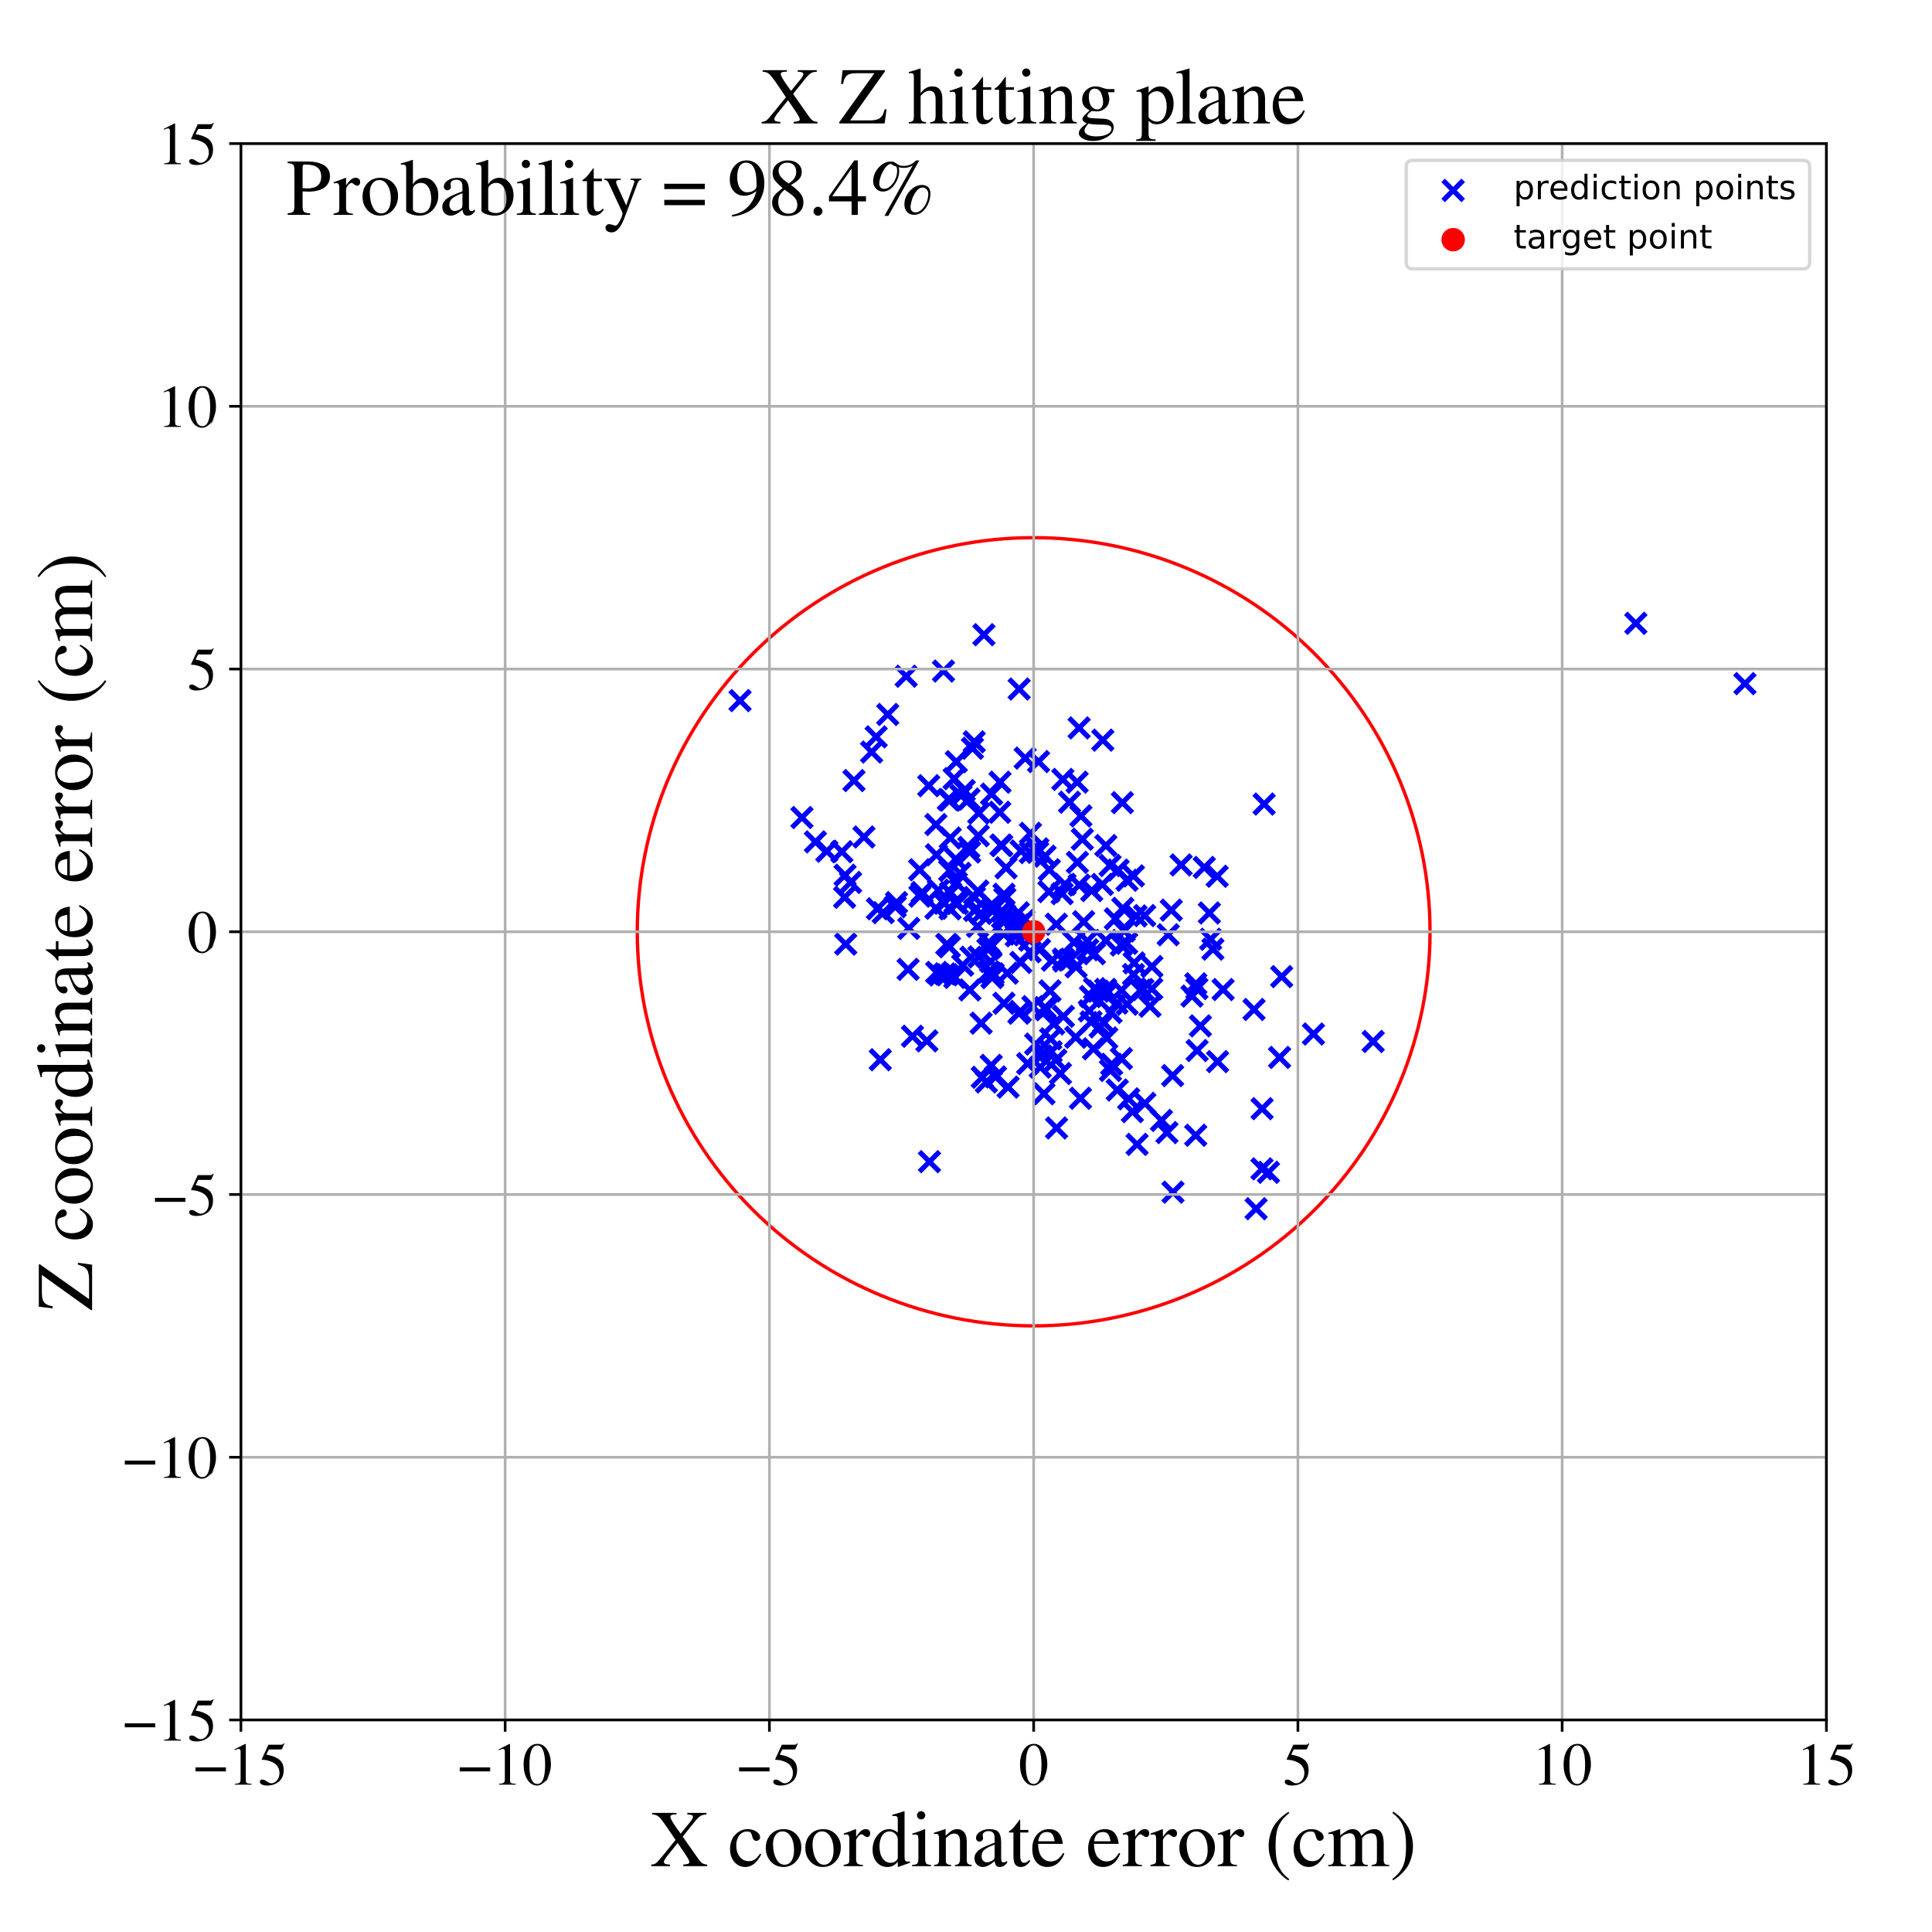 <?xml version="1.0" encoding="utf-8" standalone="no"?>
<!DOCTYPE svg PUBLIC "-//W3C//DTD SVG 1.1//EN"
  "http://www.w3.org/Graphics/SVG/1.1/DTD/svg11.dtd">
<!-- Created with matplotlib (https://matplotlib.org/) -->
<svg height="576pt" version="1.1" viewBox="0 0 576 576" width="576pt" xmlns="http://www.w3.org/2000/svg" xmlns:xlink="http://www.w3.org/1999/xlink">
 <defs>
  <style type="text/css">
*{stroke-linecap:butt;stroke-linejoin:round;}
  </style>
 </defs>
 <g id="figure_1">
  <g id="patch_1">
   <path d="M 0 576 
L 576 576 
L 576 0 
L 0 0 
z
" style="fill:#ffffff;"/>
  </g>
  <g id="axes_1">
   <g id="patch_2">
    <path d="M 71.822 512.784 
L 544.52 512.784 
L 544.52 42.802 
L 71.822 42.802 
z
" style="fill:#ffffff;"/>
   </g>
   <g id="PathCollection_1">
    <defs>
     <path d="M -3 3 
L 3 -3 
M -3 -3 
L 3 3 
" id="m64a278e2eb" style="stroke:#0000ff;stroke-width:1.5;"/>
    </defs>
    <g clip-path="url(#p7baac57c8b)">
     <use style="fill:#0000ff;stroke:#0000ff;stroke-width:1.5;" x="251.938" xlink:href="#m64a278e2eb" y="260.928"/>
     <use style="fill:#0000ff;stroke:#0000ff;stroke-width:1.5;" x="381.489" xlink:href="#m64a278e2eb" y="315.259"/>
     <use style="fill:#0000ff;stroke:#0000ff;stroke-width:1.5;" x="313.389" xlink:href="#m64a278e2eb" y="313.556"/>
     <use style="fill:#0000ff;stroke:#0000ff;stroke-width:1.5;" x="348.286" xlink:href="#m64a278e2eb" y="278.677"/>
     <use style="fill:#0000ff;stroke:#0000ff;stroke-width:1.5;" x="243.103" xlink:href="#m64a278e2eb" y="250.994"/>
     <use style="fill:#0000ff;stroke:#0000ff;stroke-width:1.5;" x="287.471" xlink:href="#m64a278e2eb" y="235.678"/>
     <use style="fill:#0000ff;stroke:#0000ff;stroke-width:1.5;" x="281.286" xlink:href="#m64a278e2eb" y="200.061"/>
     <use style="fill:#0000ff;stroke:#0000ff;stroke-width:1.5;" x="305.487" xlink:href="#m64a278e2eb" y="278.716"/>
     <use style="fill:#0000ff;stroke:#0000ff;stroke-width:1.5;" x="284.66" xlink:href="#m64a278e2eb" y="291.408"/>
     <use style="fill:#0000ff;stroke:#0000ff;stroke-width:1.5;" x="326.281" xlink:href="#m64a278e2eb" y="284.328"/>
     <use style="fill:#0000ff;stroke:#0000ff;stroke-width:1.5;" x="362.882" xlink:href="#m64a278e2eb" y="261.245"/>
     <use style="fill:#0000ff;stroke:#0000ff;stroke-width:1.5;" x="279.034" xlink:href="#m64a278e2eb" y="270.785"/>
     <use style="fill:#0000ff;stroke:#0000ff;stroke-width:1.5;" x="306.387" xlink:href="#m64a278e2eb" y="317.103"/>
     <use style="fill:#0000ff;stroke:#0000ff;stroke-width:1.5;" x="257.572" xlink:href="#m64a278e2eb" y="249.536"/>
     <use style="fill:#0000ff;stroke:#0000ff;stroke-width:1.5;" x="303.852" xlink:href="#m64a278e2eb" y="205.418"/>
     <use style="fill:#0000ff;stroke:#0000ff;stroke-width:1.5;" x="262.447" xlink:href="#m64a278e2eb" y="315.941"/>
     <use style="fill:#0000ff;stroke:#0000ff;stroke-width:1.5;" x="520.228" xlink:href="#m64a278e2eb" y="203.819"/>
     <use style="fill:#0000ff;stroke:#0000ff;stroke-width:1.5;" x="321.721" xlink:href="#m64a278e2eb" y="217.018"/>
     <use style="fill:#0000ff;stroke:#0000ff;stroke-width:1.5;" x="283.318" xlink:href="#m64a278e2eb" y="249.84"/>
     <use style="fill:#0000ff;stroke:#0000ff;stroke-width:1.5;" x="316.66" xlink:href="#m64a278e2eb" y="266.43"/>
     <use style="fill:#0000ff;stroke:#0000ff;stroke-width:1.5;" x="347.905" xlink:href="#m64a278e2eb" y="337.661"/>
     <use style="fill:#0000ff;stroke:#0000ff;stroke-width:1.5;" x="330.953" xlink:href="#m64a278e2eb" y="258.038"/>
     <use style="fill:#0000ff;stroke:#0000ff;stroke-width:1.5;" x="298.688" xlink:href="#m64a278e2eb" y="271.579"/>
     <use style="fill:#0000ff;stroke:#0000ff;stroke-width:1.5;" x="349.599" xlink:href="#m64a278e2eb" y="320.669"/>
     <use style="fill:#0000ff;stroke:#0000ff;stroke-width:1.5;" x="310.117" xlink:href="#m64a278e2eb" y="318.166"/>
     <use style="fill:#0000ff;stroke:#0000ff;stroke-width:1.5;" x="329.689" xlink:href="#m64a278e2eb" y="280.392"/>
     <use style="fill:#0000ff;stroke:#0000ff;stroke-width:1.5;" x="324.279" xlink:href="#m64a278e2eb" y="283.146"/>
     <use style="fill:#0000ff;stroke:#0000ff;stroke-width:1.5;" x="333.101" xlink:href="#m64a278e2eb" y="324.969"/>
     <use style="fill:#0000ff;stroke:#0000ff;stroke-width:1.5;" x="298.42" xlink:href="#m64a278e2eb" y="251.954"/>
     <use style="fill:#0000ff;stroke:#0000ff;stroke-width:1.5;" x="329.039" xlink:href="#m64a278e2eb" y="304.856"/>
     <use style="fill:#0000ff;stroke:#0000ff;stroke-width:1.5;" x="296.803" xlink:href="#m64a278e2eb" y="321.065"/>
     <use style="fill:#0000ff;stroke:#0000ff;stroke-width:1.5;" x="282.384" xlink:href="#m64a278e2eb" y="290.627"/>
     <use style="fill:#0000ff;stroke:#0000ff;stroke-width:1.5;" x="322.682" xlink:href="#m64a278e2eb" y="250.205"/>
     <use style="fill:#0000ff;stroke:#0000ff;stroke-width:1.5;" x="286.502" xlink:href="#m64a278e2eb" y="237.189"/>
     <use style="fill:#0000ff;stroke:#0000ff;stroke-width:1.5;" x="274.907" xlink:href="#m64a278e2eb" y="266.082"/>
     <use style="fill:#0000ff;stroke:#0000ff;stroke-width:1.5;" x="317.031" xlink:href="#m64a278e2eb" y="303.019"/>
     <use style="fill:#0000ff;stroke:#0000ff;stroke-width:1.5;" x="334.309" xlink:href="#m64a278e2eb" y="281.753"/>
     <use style="fill:#0000ff;stroke:#0000ff;stroke-width:1.5;" x="264.662" xlink:href="#m64a278e2eb" y="213.015"/>
     <use style="fill:#0000ff;stroke:#0000ff;stroke-width:1.5;" x="328.787" xlink:href="#m64a278e2eb" y="220.664"/>
     <use style="fill:#0000ff;stroke:#0000ff;stroke-width:1.5;" x="391.591" xlink:href="#m64a278e2eb" y="308.277"/>
     <use style="fill:#0000ff;stroke:#0000ff;stroke-width:1.5;" x="317.041" xlink:href="#m64a278e2eb" y="285.947"/>
     <use style="fill:#0000ff;stroke:#0000ff;stroke-width:1.5;" x="317.225" xlink:href="#m64a278e2eb" y="286.517"/>
     <use style="fill:#0000ff;stroke:#0000ff;stroke-width:1.5;" x="307.112" xlink:href="#m64a278e2eb" y="283.737"/>
     <use style="fill:#0000ff;stroke:#0000ff;stroke-width:1.5;" x="343.373" xlink:href="#m64a278e2eb" y="294.817"/>
     <use style="fill:#0000ff;stroke:#0000ff;stroke-width:1.5;" x="337.942" xlink:href="#m64a278e2eb" y="290.546"/>
     <use style="fill:#0000ff;stroke:#0000ff;stroke-width:1.5;" x="329.972" xlink:href="#m64a278e2eb" y="309.455"/>
     <use style="fill:#0000ff;stroke:#0000ff;stroke-width:1.5;" x="332.532" xlink:href="#m64a278e2eb" y="273.943"/>
     <use style="fill:#0000ff;stroke:#0000ff;stroke-width:1.5;" x="342.843" xlink:href="#m64a278e2eb" y="299.998"/>
     <use style="fill:#0000ff;stroke:#0000ff;stroke-width:1.5;" x="294.542" xlink:href="#m64a278e2eb" y="283.025"/>
     <use style="fill:#0000ff;stroke:#0000ff;stroke-width:1.5;" x="309.423" xlink:href="#m64a278e2eb" y="253.07"/>
     <use style="fill:#0000ff;stroke:#0000ff;stroke-width:1.5;" x="285.113" xlink:href="#m64a278e2eb" y="263.244"/>
     <use style="fill:#0000ff;stroke:#0000ff;stroke-width:1.5;" x="290.54" xlink:href="#m64a278e2eb" y="271.424"/>
     <use style="fill:#0000ff;stroke:#0000ff;stroke-width:1.5;" x="279.19" xlink:href="#m64a278e2eb" y="254.849"/>
     <use style="fill:#0000ff;stroke:#0000ff;stroke-width:1.5;" x="305.24" xlink:href="#m64a278e2eb" y="274.418"/>
     <use style="fill:#0000ff;stroke:#0000ff;stroke-width:1.5;" x="293.335" xlink:href="#m64a278e2eb" y="189.231"/>
     <use style="fill:#0000ff;stroke:#0000ff;stroke-width:1.5;" x="283.22" xlink:href="#m64a278e2eb" y="238.547"/>
     <use style="fill:#0000ff;stroke:#0000ff;stroke-width:1.5;" x="311.544" xlink:href="#m64a278e2eb" y="300.408"/>
     <use style="fill:#0000ff;stroke:#0000ff;stroke-width:1.5;" x="320.687" xlink:href="#m64a278e2eb" y="309.244"/>
     <use style="fill:#0000ff;stroke:#0000ff;stroke-width:1.5;" x="334.342" xlink:href="#m64a278e2eb" y="295.253"/>
     <use style="fill:#0000ff;stroke:#0000ff;stroke-width:1.5;" x="283.39" xlink:href="#m64a278e2eb" y="266.176"/>
     <use style="fill:#0000ff;stroke:#0000ff;stroke-width:1.5;" x="327.444" xlink:href="#m64a278e2eb" y="295.506"/>
     <use style="fill:#0000ff;stroke:#0000ff;stroke-width:1.5;" x="322.258" xlink:href="#m64a278e2eb" y="243.262"/>
     <use style="fill:#0000ff;stroke:#0000ff;stroke-width:1.5;" x="283.251" xlink:href="#m64a278e2eb" y="270.966"/>
     <use style="fill:#0000ff;stroke:#0000ff;stroke-width:1.5;" x="336.03" xlink:href="#m64a278e2eb" y="299.392"/>
     <use style="fill:#0000ff;stroke:#0000ff;stroke-width:1.5;" x="285.404" xlink:href="#m64a278e2eb" y="269.345"/>
     <use style="fill:#0000ff;stroke:#0000ff;stroke-width:1.5;" x="374.483" xlink:href="#m64a278e2eb" y="360.367"/>
     <use style="fill:#0000ff;stroke:#0000ff;stroke-width:1.5;" x="327.993" xlink:href="#m64a278e2eb" y="306.144"/>
     <use style="fill:#0000ff;stroke:#0000ff;stroke-width:1.5;" x="376.23" xlink:href="#m64a278e2eb" y="348.481"/>
     <use style="fill:#0000ff;stroke:#0000ff;stroke-width:1.5;" x="292.511" xlink:href="#m64a278e2eb" y="305.049"/>
     <use style="fill:#0000ff;stroke:#0000ff;stroke-width:1.5;" x="276.339" xlink:href="#m64a278e2eb" y="310.318"/>
     <use style="fill:#0000ff;stroke:#0000ff;stroke-width:1.5;" x="349.706" xlink:href="#m64a278e2eb" y="355.427"/>
     <use style="fill:#0000ff;stroke:#0000ff;stroke-width:1.5;" x="376.878" xlink:href="#m64a278e2eb" y="239.716"/>
     <use style="fill:#0000ff;stroke:#0000ff;stroke-width:1.5;" x="338.711" xlink:href="#m64a278e2eb" y="273.076"/>
     <use style="fill:#0000ff;stroke:#0000ff;stroke-width:1.5;" x="306.972" xlink:href="#m64a278e2eb" y="280.305"/>
     <use style="fill:#0000ff;stroke:#0000ff;stroke-width:1.5;" x="298.658" xlink:href="#m64a278e2eb" y="252.077"/>
     <use style="fill:#0000ff;stroke:#0000ff;stroke-width:1.5;" x="313.044" xlink:href="#m64a278e2eb" y="295.421"/>
     <use style="fill:#0000ff;stroke:#0000ff;stroke-width:1.5;" x="288.898" xlink:href="#m64a278e2eb" y="238.231"/>
     <use style="fill:#0000ff;stroke:#0000ff;stroke-width:1.5;" x="303.41" xlink:href="#m64a278e2eb" y="277.121"/>
     <use style="fill:#0000ff;stroke:#0000ff;stroke-width:1.5;" x="329.609" xlink:href="#m64a278e2eb" y="296.539"/>
     <use style="fill:#0000ff;stroke:#0000ff;stroke-width:1.5;" x="361.611" xlink:href="#m64a278e2eb" y="282.976"/>
     <use style="fill:#0000ff;stroke:#0000ff;stroke-width:1.5;" x="356.486" xlink:href="#m64a278e2eb" y="338.468"/>
     <use style="fill:#0000ff;stroke:#0000ff;stroke-width:1.5;" x="313.762" xlink:href="#m64a278e2eb" y="286.258"/>
     <use style="fill:#0000ff;stroke:#0000ff;stroke-width:1.5;" x="329.648" xlink:href="#m64a278e2eb" y="294.983"/>
     <use style="fill:#0000ff;stroke:#0000ff;stroke-width:1.5;" x="276.886" xlink:href="#m64a278e2eb" y="234.243"/>
     <use style="fill:#0000ff;stroke:#0000ff;stroke-width:1.5;" x="334.75" xlink:href="#m64a278e2eb" y="270.818"/>
     <use style="fill:#0000ff;stroke:#0000ff;stroke-width:1.5;" x="339.005" xlink:href="#m64a278e2eb" y="341.178"/>
     <use style="fill:#0000ff;stroke:#0000ff;stroke-width:1.5;" x="322.12" xlink:href="#m64a278e2eb" y="327.436"/>
     <use style="fill:#0000ff;stroke:#0000ff;stroke-width:1.5;" x="325.108" xlink:href="#m64a278e2eb" y="297.105"/>
     <use style="fill:#0000ff;stroke:#0000ff;stroke-width:1.5;" x="359.04" xlink:href="#m64a278e2eb" y="258.614"/>
     <use style="fill:#0000ff;stroke:#0000ff;stroke-width:1.5;" x="259.857" xlink:href="#m64a278e2eb" y="224.211"/>
     <use style="fill:#0000ff;stroke:#0000ff;stroke-width:1.5;" x="296.037" xlink:href="#m64a278e2eb" y="271.48"/>
     <use style="fill:#0000ff;stroke:#0000ff;stroke-width:1.5;" x="282.271" xlink:href="#m64a278e2eb" y="281.525"/>
     <use style="fill:#0000ff;stroke:#0000ff;stroke-width:1.5;" x="299.311" xlink:href="#m64a278e2eb" y="299.114"/>
     <use style="fill:#0000ff;stroke:#0000ff;stroke-width:1.5;" x="331.058" xlink:href="#m64a278e2eb" y="319.145"/>
     <use style="fill:#0000ff;stroke:#0000ff;stroke-width:1.5;" x="239.091" xlink:href="#m64a278e2eb" y="243.741"/>
     <use style="fill:#0000ff;stroke:#0000ff;stroke-width:1.5;" x="298.903" xlink:href="#m64a278e2eb" y="273.474"/>
     <use style="fill:#0000ff;stroke:#0000ff;stroke-width:1.5;" x="291.525" xlink:href="#m64a278e2eb" y="265.645"/>
     <use style="fill:#0000ff;stroke:#0000ff;stroke-width:1.5;" x="335.892" xlink:href="#m64a278e2eb" y="281.238"/>
     <use style="fill:#0000ff;stroke:#0000ff;stroke-width:1.5;" x="290.527" xlink:href="#m64a278e2eb" y="267.572"/>
     <use style="fill:#0000ff;stroke:#0000ff;stroke-width:1.5;" x="340.023" xlink:href="#m64a278e2eb" y="295.209"/>
     <use style="fill:#0000ff;stroke:#0000ff;stroke-width:1.5;" x="309.626" xlink:href="#m64a278e2eb" y="227.054"/>
     <use style="fill:#0000ff;stroke:#0000ff;stroke-width:1.5;" x="487.7" xlink:href="#m64a278e2eb" y="185.834"/>
     <use style="fill:#0000ff;stroke:#0000ff;stroke-width:1.5;" x="277.107" xlink:href="#m64a278e2eb" y="346.337"/>
     <use style="fill:#0000ff;stroke:#0000ff;stroke-width:1.5;" x="298.138" xlink:href="#m64a278e2eb" y="233.203"/>
     <use style="fill:#0000ff;stroke:#0000ff;stroke-width:1.5;" x="332.989" xlink:href="#m64a278e2eb" y="299.061"/>
     <use style="fill:#0000ff;stroke:#0000ff;stroke-width:1.5;" x="298.046" xlink:href="#m64a278e2eb" y="242.169"/>
     <use style="fill:#0000ff;stroke:#0000ff;stroke-width:1.5;" x="304.23" xlink:href="#m64a278e2eb" y="301.544"/>
     <use style="fill:#0000ff;stroke:#0000ff;stroke-width:1.5;" x="304.422" xlink:href="#m64a278e2eb" y="253.71"/>
     <use style="fill:#0000ff;stroke:#0000ff;stroke-width:1.5;" x="337.603" xlink:href="#m64a278e2eb" y="331.415"/>
     <use style="fill:#0000ff;stroke:#0000ff;stroke-width:1.5;" x="267.275" xlink:href="#m64a278e2eb" y="269.097"/>
     <use style="fill:#0000ff;stroke:#0000ff;stroke-width:1.5;" x="314.93" xlink:href="#m64a278e2eb" y="275.537"/>
     <use style="fill:#0000ff;stroke:#0000ff;stroke-width:1.5;" x="299.927" xlink:href="#m64a278e2eb" y="258.727"/>
     <use style="fill:#0000ff;stroke:#0000ff;stroke-width:1.5;" x="308.774" xlink:href="#m64a278e2eb" y="311.279"/>
     <use style="fill:#0000ff;stroke:#0000ff;stroke-width:1.5;" x="331.244" xlink:href="#m64a278e2eb" y="301.84"/>
     <use style="fill:#0000ff;stroke:#0000ff;stroke-width:1.5;" x="321.211" xlink:href="#m64a278e2eb" y="257.097"/>
     <use style="fill:#0000ff;stroke:#0000ff;stroke-width:1.5;" x="312.72" xlink:href="#m64a278e2eb" y="265.819"/>
     <use style="fill:#0000ff;stroke:#0000ff;stroke-width:1.5;" x="292.462" xlink:href="#m64a278e2eb" y="272.324"/>
     <use style="fill:#0000ff;stroke:#0000ff;stroke-width:1.5;" x="311.569" xlink:href="#m64a278e2eb" y="255.256"/>
     <use style="fill:#0000ff;stroke:#0000ff;stroke-width:1.5;" x="320.177" xlink:href="#m64a278e2eb" y="280.922"/>
     <use style="fill:#0000ff;stroke:#0000ff;stroke-width:1.5;" x="363.007" xlink:href="#m64a278e2eb" y="316.502"/>
     <use style="fill:#0000ff;stroke:#0000ff;stroke-width:1.5;" x="270.164" xlink:href="#m64a278e2eb" y="201.604"/>
     <use style="fill:#0000ff;stroke:#0000ff;stroke-width:1.5;" x="307.216" xlink:href="#m64a278e2eb" y="248.441"/>
     <use style="fill:#0000ff;stroke:#0000ff;stroke-width:1.5;" x="294.803" xlink:href="#m64a278e2eb" y="280.985"/>
     <use style="fill:#0000ff;stroke:#0000ff;stroke-width:1.5;" x="335.16" xlink:href="#m64a278e2eb" y="277.544"/>
     <use style="fill:#0000ff;stroke:#0000ff;stroke-width:1.5;" x="281.727" xlink:href="#m64a278e2eb" y="290.346"/>
     <use style="fill:#0000ff;stroke:#0000ff;stroke-width:1.5;" x="312.846" xlink:href="#m64a278e2eb" y="259.302"/>
     <use style="fill:#0000ff;stroke:#0000ff;stroke-width:1.5;" x="319.247" xlink:href="#m64a278e2eb" y="285.991"/>
     <use style="fill:#0000ff;stroke:#0000ff;stroke-width:1.5;" x="254.602" xlink:href="#m64a278e2eb" y="232.72"/>
     <use style="fill:#0000ff;stroke:#0000ff;stroke-width:1.5;" x="356.831" xlink:href="#m64a278e2eb" y="294.725"/>
     <use style="fill:#0000ff;stroke:#0000ff;stroke-width:1.5;" x="317.506" xlink:href="#m64a278e2eb" y="263.662"/>
     <use style="fill:#0000ff;stroke:#0000ff;stroke-width:1.5;" x="291.852" xlink:href="#m64a278e2eb" y="285.279"/>
     <use style="fill:#0000ff;stroke:#0000ff;stroke-width:1.5;" x="300.31" xlink:href="#m64a278e2eb" y="290.138"/>
     <use style="fill:#0000ff;stroke:#0000ff;stroke-width:1.5;" x="324.183" xlink:href="#m64a278e2eb" y="280.538"/>
     <use style="fill:#0000ff;stroke:#0000ff;stroke-width:1.5;" x="309.356" xlink:href="#m64a278e2eb" y="254.105"/>
     <use style="fill:#0000ff;stroke:#0000ff;stroke-width:1.5;" x="279.028" xlink:href="#m64a278e2eb" y="245.829"/>
     <use style="fill:#0000ff;stroke:#0000ff;stroke-width:1.5;" x="274.253" xlink:href="#m64a278e2eb" y="267.185"/>
     <use style="fill:#0000ff;stroke:#0000ff;stroke-width:1.5;" x="252.138" xlink:href="#m64a278e2eb" y="281.478"/>
     <use style="fill:#0000ff;stroke:#0000ff;stroke-width:1.5;" x="220.632" xlink:href="#m64a278e2eb" y="208.876"/>
     <use style="fill:#0000ff;stroke:#0000ff;stroke-width:1.5;" x="284.932" xlink:href="#m64a278e2eb" y="256.106"/>
     <use style="fill:#0000ff;stroke:#0000ff;stroke-width:1.5;" x="333.353" xlink:href="#m64a278e2eb" y="259.395"/>
     <use style="fill:#0000ff;stroke:#0000ff;stroke-width:1.5;" x="316.15" xlink:href="#m64a278e2eb" y="320.059"/>
     <use style="fill:#0000ff;stroke:#0000ff;stroke-width:1.5;" x="251.803" xlink:href="#m64a278e2eb" y="267.522"/>
     <use style="fill:#0000ff;stroke:#0000ff;stroke-width:1.5;" x="356.517" xlink:href="#m64a278e2eb" y="293.313"/>
     <use style="fill:#0000ff;stroke:#0000ff;stroke-width:1.5;" x="302.982" xlink:href="#m64a278e2eb" y="278.985"/>
     <use style="fill:#0000ff;stroke:#0000ff;stroke-width:1.5;" x="305.639" xlink:href="#m64a278e2eb" y="226.014"/>
     <use style="fill:#0000ff;stroke:#0000ff;stroke-width:1.5;" x="318.866" xlink:href="#m64a278e2eb" y="239.174"/>
     <use style="fill:#0000ff;stroke:#0000ff;stroke-width:1.5;" x="295.427" xlink:href="#m64a278e2eb" y="282.21"/>
     <use style="fill:#0000ff;stroke:#0000ff;stroke-width:1.5;" x="270.741" xlink:href="#m64a278e2eb" y="288.996"/>
     <use style="fill:#0000ff;stroke:#0000ff;stroke-width:1.5;" x="314.788" xlink:href="#m64a278e2eb" y="316.043"/>
     <use style="fill:#0000ff;stroke:#0000ff;stroke-width:1.5;" x="321.766" xlink:href="#m64a278e2eb" y="263.864"/>
     <use style="fill:#0000ff;stroke:#0000ff;stroke-width:1.5;" x="316.87" xlink:href="#m64a278e2eb" y="232.377"/>
     <use style="fill:#0000ff;stroke:#0000ff;stroke-width:1.5;" x="270.941" xlink:href="#m64a278e2eb" y="276.787"/>
     <use style="fill:#0000ff;stroke:#0000ff;stroke-width:1.5;" x="300.542" xlink:href="#m64a278e2eb" y="324.1"/>
     <use style="fill:#0000ff;stroke:#0000ff;stroke-width:1.5;" x="321.135" xlink:href="#m64a278e2eb" y="233.179"/>
     <use style="fill:#0000ff;stroke:#0000ff;stroke-width:1.5;" x="295.776" xlink:href="#m64a278e2eb" y="291.456"/>
     <use style="fill:#0000ff;stroke:#0000ff;stroke-width:1.5;" x="364.65" xlink:href="#m64a278e2eb" y="295.014"/>
     <use style="fill:#0000ff;stroke:#0000ff;stroke-width:1.5;" x="341.317" xlink:href="#m64a278e2eb" y="328.954"/>
     <use style="fill:#0000ff;stroke:#0000ff;stroke-width:1.5;" x="307.936" xlink:href="#m64a278e2eb" y="300.111"/>
     <use style="fill:#0000ff;stroke:#0000ff;stroke-width:1.5;" x="289.146" xlink:href="#m64a278e2eb" y="295.127"/>
     <use style="fill:#0000ff;stroke:#0000ff;stroke-width:1.5;" x="341.272" xlink:href="#m64a278e2eb" y="272.968"/>
     <use style="fill:#0000ff;stroke:#0000ff;stroke-width:1.5;" x="309.901" xlink:href="#m64a278e2eb" y="283.12"/>
     <use style="fill:#0000ff;stroke:#0000ff;stroke-width:1.5;" x="286.229" xlink:href="#m64a278e2eb" y="260.388"/>
     <use style="fill:#0000ff;stroke:#0000ff;stroke-width:1.5;" x="292.844" xlink:href="#m64a278e2eb" y="321.183"/>
     <use style="fill:#0000ff;stroke:#0000ff;stroke-width:1.5;" x="357.876" xlink:href="#m64a278e2eb" y="305.848"/>
     <use style="fill:#0000ff;stroke:#0000ff;stroke-width:1.5;" x="356.906" xlink:href="#m64a278e2eb" y="313.2"/>
     <use style="fill:#0000ff;stroke:#0000ff;stroke-width:1.5;" x="304.352" xlink:href="#m64a278e2eb" y="286.928"/>
     <use style="fill:#0000ff;stroke:#0000ff;stroke-width:1.5;" x="253.585" xlink:href="#m64a278e2eb" y="263.085"/>
     <use style="fill:#0000ff;stroke:#0000ff;stroke-width:1.5;" x="302.263" xlink:href="#m64a278e2eb" y="275.349"/>
     <use style="fill:#0000ff;stroke:#0000ff;stroke-width:1.5;" x="378.175" xlink:href="#m64a278e2eb" y="349.513"/>
     <use style="fill:#0000ff;stroke:#0000ff;stroke-width:1.5;" x="295.336" xlink:href="#m64a278e2eb" y="286.673"/>
     <use style="fill:#0000ff;stroke:#0000ff;stroke-width:1.5;" x="313.248" xlink:href="#m64a278e2eb" y="309.731"/>
     <use style="fill:#0000ff;stroke:#0000ff;stroke-width:1.5;" x="382.112" xlink:href="#m64a278e2eb" y="291.163"/>
     <use style="fill:#0000ff;stroke:#0000ff;stroke-width:1.5;" x="315" xlink:href="#m64a278e2eb" y="336.285"/>
     <use style="fill:#0000ff;stroke:#0000ff;stroke-width:1.5;" x="630.492" xlink:href="#m64a278e2eb" y="273.004"/>
     <use style="fill:#0000ff;stroke:#0000ff;stroke-width:1.5;" x="284.462" xlink:href="#m64a278e2eb" y="232.154"/>
     <use style="fill:#0000ff;stroke:#0000ff;stroke-width:1.5;" x="279.762" xlink:href="#m64a278e2eb" y="265.41"/>
     <use style="fill:#0000ff;stroke:#0000ff;stroke-width:1.5;" x="303.765" xlink:href="#m64a278e2eb" y="302.068"/>
     <use style="fill:#0000ff;stroke:#0000ff;stroke-width:1.5;" x="288.843" xlink:href="#m64a278e2eb" y="252.629"/>
     <use style="fill:#0000ff;stroke:#0000ff;stroke-width:1.5;" x="283.048" xlink:href="#m64a278e2eb" y="282.268"/>
     <use style="fill:#0000ff;stroke:#0000ff;stroke-width:1.5;" x="337.903" xlink:href="#m64a278e2eb" y="261.128"/>
     <use style="fill:#0000ff;stroke:#0000ff;stroke-width:1.5;" x="266.9" xlink:href="#m64a278e2eb" y="270.328"/>
     <use style="fill:#0000ff;stroke:#0000ff;stroke-width:1.5;" x="246.496" xlink:href="#m64a278e2eb" y="253.783"/>
     <use style="fill:#0000ff;stroke:#0000ff;stroke-width:1.5;" x="325.485" xlink:href="#m64a278e2eb" y="265.511"/>
     <use style="fill:#0000ff;stroke:#0000ff;stroke-width:1.5;" x="279.259" xlink:href="#m64a278e2eb" y="289.911"/>
     <use style="fill:#0000ff;stroke:#0000ff;stroke-width:1.5;" x="314.154" xlink:href="#m64a278e2eb" y="305.269"/>
     <use style="fill:#0000ff;stroke:#0000ff;stroke-width:1.5;" x="376.274" xlink:href="#m64a278e2eb" y="330.537"/>
     <use style="fill:#0000ff;stroke:#0000ff;stroke-width:1.5;" x="280.131" xlink:href="#m64a278e2eb" y="290.675"/>
     <use style="fill:#0000ff;stroke:#0000ff;stroke-width:1.5;" x="282.734" xlink:href="#m64a278e2eb" y="238.387"/>
     <use style="fill:#0000ff;stroke:#0000ff;stroke-width:1.5;" x="325.285" xlink:href="#m64a278e2eb" y="304.669"/>
     <use style="fill:#0000ff;stroke:#0000ff;stroke-width:1.5;" x="294.063" xlink:href="#m64a278e2eb" y="322.572"/>
     <use style="fill:#0000ff;stroke:#0000ff;stroke-width:1.5;" x="329.695" xlink:href="#m64a278e2eb" y="252.088"/>
     <use style="fill:#0000ff;stroke:#0000ff;stroke-width:1.5;" x="295.981" xlink:href="#m64a278e2eb" y="291.157"/>
     <use style="fill:#0000ff;stroke:#0000ff;stroke-width:1.5;" x="299.188" xlink:href="#m64a278e2eb" y="274.893"/>
     <use style="fill:#0000ff;stroke:#0000ff;stroke-width:1.5;" x="320.823" xlink:href="#m64a278e2eb" y="288.246"/>
     <use style="fill:#0000ff;stroke:#0000ff;stroke-width:1.5;" x="661.085" xlink:href="#m64a278e2eb" y="268.191"/>
     <use style="fill:#0000ff;stroke:#0000ff;stroke-width:1.5;" x="303.712" xlink:href="#m64a278e2eb" y="275.75"/>
     <use style="fill:#0000ff;stroke:#0000ff;stroke-width:1.5;" x="289.491" xlink:href="#m64a278e2eb" y="285.386"/>
     <use style="fill:#0000ff;stroke:#0000ff;stroke-width:1.5;" x="325.997" xlink:href="#m64a278e2eb" y="312.682"/>
     <use style="fill:#0000ff;stroke:#0000ff;stroke-width:1.5;" x="299.568" xlink:href="#m64a278e2eb" y="267.879"/>
     <use style="fill:#0000ff;stroke:#0000ff;stroke-width:1.5;" x="336.493" xlink:href="#m64a278e2eb" y="327.6"/>
     <use style="fill:#0000ff;stroke:#0000ff;stroke-width:1.5;" x="291.8" xlink:href="#m64a278e2eb" y="242.417"/>
     <use style="fill:#0000ff;stroke:#0000ff;stroke-width:1.5;" x="283.143" xlink:href="#m64a278e2eb" y="259.548"/>
     <use style="fill:#0000ff;stroke:#0000ff;stroke-width:1.5;" x="307.18" xlink:href="#m64a278e2eb" y="254.193"/>
     <use style="fill:#0000ff;stroke:#0000ff;stroke-width:1.5;" x="272.037" xlink:href="#m64a278e2eb" y="308.947"/>
     <use style="fill:#0000ff;stroke:#0000ff;stroke-width:1.5;" x="355.378" xlink:href="#m64a278e2eb" y="296.967"/>
     <use style="fill:#0000ff;stroke:#0000ff;stroke-width:1.5;" x="281.547" xlink:href="#m64a278e2eb" y="269.284"/>
     <use style="fill:#0000ff;stroke:#0000ff;stroke-width:1.5;" x="263.313" xlink:href="#m64a278e2eb" y="272.096"/>
     <use style="fill:#0000ff;stroke:#0000ff;stroke-width:1.5;" x="295.727" xlink:href="#m64a278e2eb" y="269.711"/>
     <use style="fill:#0000ff;stroke:#0000ff;stroke-width:1.5;" x="323.074" xlink:href="#m64a278e2eb" y="274.797"/>
     <use style="fill:#0000ff;stroke:#0000ff;stroke-width:1.5;" x="289.087" xlink:href="#m64a278e2eb" y="254.013"/>
     <use style="fill:#0000ff;stroke:#0000ff;stroke-width:1.5;" x="296.076" xlink:href="#m64a278e2eb" y="290.326"/>
     <use style="fill:#0000ff;stroke:#0000ff;stroke-width:1.5;" x="291.655" xlink:href="#m64a278e2eb" y="249.166"/>
     <use style="fill:#0000ff;stroke:#0000ff;stroke-width:1.5;" x="291.439" xlink:href="#m64a278e2eb" y="276.192"/>
     <use style="fill:#0000ff;stroke:#0000ff;stroke-width:1.5;" x="324.77" xlink:href="#m64a278e2eb" y="301.374"/>
     <use style="fill:#0000ff;stroke:#0000ff;stroke-width:1.5;" x="352.13" xlink:href="#m64a278e2eb" y="257.871"/>
     <use style="fill:#0000ff;stroke:#0000ff;stroke-width:1.5;" x="310.449" xlink:href="#m64a278e2eb" y="314.775"/>
     <use style="fill:#0000ff;stroke:#0000ff;stroke-width:1.5;" x="335.997" xlink:href="#m64a278e2eb" y="262.439"/>
     <use style="fill:#0000ff;stroke:#0000ff;stroke-width:1.5;" x="274.183" xlink:href="#m64a278e2eb" y="259.304"/>
     <use style="fill:#0000ff;stroke:#0000ff;stroke-width:1.5;" x="334.328" xlink:href="#m64a278e2eb" y="315.606"/>
     <use style="fill:#0000ff;stroke:#0000ff;stroke-width:1.5;" x="303.603" xlink:href="#m64a278e2eb" y="272.13"/>
     <use style="fill:#0000ff;stroke:#0000ff;stroke-width:1.5;" x="294.807" xlink:href="#m64a278e2eb" y="289.765"/>
     <use style="fill:#0000ff;stroke:#0000ff;stroke-width:1.5;" x="409.396" xlink:href="#m64a278e2eb" y="310.501"/>
     <use style="fill:#0000ff;stroke:#0000ff;stroke-width:1.5;" x="360.93" xlink:href="#m64a278e2eb" y="280.042"/>
     <use style="fill:#0000ff;stroke:#0000ff;stroke-width:1.5;" x="340.747" xlink:href="#m64a278e2eb" y="295.01"/>
     <use style="fill:#0000ff;stroke:#0000ff;stroke-width:1.5;" x="285.112" xlink:href="#m64a278e2eb" y="227.098"/>
     <use style="fill:#0000ff;stroke:#0000ff;stroke-width:1.5;" x="331.428" xlink:href="#m64a278e2eb" y="317.315"/>
     <use style="fill:#0000ff;stroke:#0000ff;stroke-width:1.5;" x="299.261" xlink:href="#m64a278e2eb" y="278.485"/>
     <use style="fill:#0000ff;stroke:#0000ff;stroke-width:1.5;" x="349.201" xlink:href="#m64a278e2eb" y="271.343"/>
     <use style="fill:#0000ff;stroke:#0000ff;stroke-width:1.5;" x="299.338" xlink:href="#m64a278e2eb" y="266.62"/>
     <use style="fill:#0000ff;stroke:#0000ff;stroke-width:1.5;" x="311.236" xlink:href="#m64a278e2eb" y="326.083"/>
     <use style="fill:#0000ff;stroke:#0000ff;stroke-width:1.5;" x="261.213" xlink:href="#m64a278e2eb" y="219.684"/>
     <use style="fill:#0000ff;stroke:#0000ff;stroke-width:1.5;" x="328.644" xlink:href="#m64a278e2eb" y="263.686"/>
     <use style="fill:#0000ff;stroke:#0000ff;stroke-width:1.5;" x="346.271" xlink:href="#m64a278e2eb" y="334.048"/>
     <use style="fill:#0000ff;stroke:#0000ff;stroke-width:1.5;" x="295.52" xlink:href="#m64a278e2eb" y="317.623"/>
     <use style="fill:#0000ff;stroke:#0000ff;stroke-width:1.5;" x="290.455" xlink:href="#m64a278e2eb" y="221.17"/>
     <use style="fill:#0000ff;stroke:#0000ff;stroke-width:1.5;" x="373.865" xlink:href="#m64a278e2eb" y="300.962"/>
     <use style="fill:#0000ff;stroke:#0000ff;stroke-width:1.5;" x="295.627" xlink:href="#m64a278e2eb" y="236.755"/>
     <use style="fill:#0000ff;stroke:#0000ff;stroke-width:1.5;" x="360.555" xlink:href="#m64a278e2eb" y="272.19"/>
     <use style="fill:#0000ff;stroke:#0000ff;stroke-width:1.5;" x="343.419" xlink:href="#m64a278e2eb" y="288.15"/>
     <use style="fill:#0000ff;stroke:#0000ff;stroke-width:1.5;" x="326.324" xlink:href="#m64a278e2eb" y="294.766"/>
     <use style="fill:#0000ff;stroke:#0000ff;stroke-width:1.5;" x="261.587" xlink:href="#m64a278e2eb" y="270.94"/>
     <use style="fill:#0000ff;stroke:#0000ff;stroke-width:1.5;" x="250.986" xlink:href="#m64a278e2eb" y="253.927"/>
     <use style="fill:#0000ff;stroke:#0000ff;stroke-width:1.5;" x="334.624" xlink:href="#m64a278e2eb" y="239.296"/>
     <use style="fill:#0000ff;stroke:#0000ff;stroke-width:1.5;" x="284.688" xlink:href="#m64a278e2eb" y="269.017"/>
     <use style="fill:#0000ff;stroke:#0000ff;stroke-width:1.5;" x="338.116" xlink:href="#m64a278e2eb" y="287.076"/>
     <use style="fill:#0000ff;stroke:#0000ff;stroke-width:1.5;" x="287.018" xlink:href="#m64a278e2eb" y="287.772"/>
     <use style="fill:#0000ff;stroke:#0000ff;stroke-width:1.5;" x="289.919" xlink:href="#m64a278e2eb" y="223.088"/>
     <use style="fill:#0000ff;stroke:#0000ff;stroke-width:1.5;" x="311.875" xlink:href="#m64a278e2eb" y="301.029"/>
    </g>
   </g>
   <g id="PathCollection_2">
    <defs>
     <path d="M 0 3 
C 0.796 3 1.559 2.684 2.121 2.121 
C 2.684 1.559 3 0.796 3 0 
C 3 -0.796 2.684 -1.559 2.121 -2.121 
C 1.559 -2.684 0.796 -3 0 -3 
C -0.796 -3 -1.559 -2.684 -2.121 -2.121 
C -2.684 -1.559 -3 -0.796 -3 0 
C -3 0.796 -2.684 1.559 -2.121 2.121 
C -1.559 2.684 -0.796 3 0 3 
z
" id="meb43985d67" style="stroke:#ff0000;"/>
    </defs>
    <g clip-path="url(#p7baac57c8b)">
     <use style="fill:#ff0000;stroke:#ff0000;" x="308.171" xlink:href="#meb43985d67" y="277.793"/>
    </g>
   </g>
   <g id="patch_3">
    <path clip-path="url(#p7baac57c8b)" d="M 308.171 395.288 
C 339.511 395.288 369.572 382.908 391.733 360.875 
C 413.894 338.841 426.346 308.953 426.346 277.793 
C 426.346 246.633 413.894 216.745 391.733 194.711 
C 369.572 172.677 339.511 160.297 308.171 160.297 
C 276.831 160.297 246.77 172.677 224.609 194.711 
C 202.448 216.745 189.997 246.633 189.997 277.793 
C 189.997 308.953 202.448 338.841 224.609 360.875 
C 246.77 382.908 276.831 395.288 308.171 395.288 
z
" style="fill:none;stroke:#ff0000;stroke-linejoin:miter;"/>
   </g>
   <g id="matplotlib.axis_1">
    <g id="xtick_1">
     <g id="line2d_1">
      <path clip-path="url(#p7baac57c8b)" d="M 71.822 512.784 
L 71.822 42.802 
" style="fill:none;stroke:#b0b0b0;stroke-linecap:square;stroke-width:0.8;"/>
     </g>
     <g id="line2d_2">
      <defs>
       <path d="M 0 0 
L 0 3.5 
" id="mc8ed0b6ec9" style="stroke:#000000;stroke-width:0.8;"/>
      </defs>
      <g>
       <use style="stroke:#000000;stroke-width:0.8;" x="71.822" xlink:href="#mc8ed0b6ec9" y="512.784"/>
      </g>
     </g>
     <g id="text_1">
      <!-- −15 -->
      <defs>
       <path d="M 3 22 
L 3 28.594 
L 53.406 28.594 
L 53.406 22 
z
" id="FreeSerif-8722"/>
       <path d="M 18.297 59.297 
Q 16.5 59.297 11.094 57.094 
L 11.094 58.5 
L 29.094 67.594 
L 29.906 67.406 
L 29.906 7.406 
Q 29.906 3.797 31.703 2.688 
Q 33.5 1.594 39.406 1.5 
L 39.406 0 
L 11.797 0 
L 11.797 1.5 
Q 17.406 1.703 19.344 3.141 
Q 21.297 4.594 21.297 9.297 
L 21.297 54.594 
Q 21.297 59.297 18.297 59.297 
z
" id="FreeSerif-49"/>
       <path d="M 35.703 19.406 
Q 35.703 24.703 33.344 28.797 
Q 31 32.906 27.641 35.156 
Q 24.297 37.406 20.141 38.844 
Q 16 40.297 12.953 40.75 
Q 9.906 41.203 7.594 41.203 
Q 6.406 41.203 6.406 42 
Q 6.406 42.297 6.5 42.5 
L 17.406 66.203 
L 38.297 66.203 
Q 39.906 66.203 40.844 66.703 
Q 41.797 67.203 42.906 68.797 
L 43.797 68.094 
L 40 59.203 
Q 39.594 58.297 37.703 58.297 
L 18.094 58.297 
L 13.906 49.797 
Q 28.5 47.203 35.594 41.344 
Q 42.703 35.5 42.703 24.203 
Q 42.703 18.297 40.844 13.688 
Q 39 9.094 36.141 6.297 
Q 33.297 3.5 29.547 1.703 
Q 25.797 -0.094 22.344 -0.75 
Q 18.906 -1.406 15.406 -1.406 
Q 9.797 -1.406 6.5 0.25 
Q 3.203 1.906 3.203 4.797 
Q 3.203 8.5 7.5 8.5 
Q 10.297 8.5 14.75 5.391 
Q 19.203 2.297 21.797 2.297 
Q 27.703 2.297 31.703 7.25 
Q 35.703 12.203 35.703 19.406 
z
" id="FreeSerif-53"/>
      </defs>
      <g transform="translate(57.746 532.077)scale(0.18 -0.18)">
       <use xlink:href="#FreeSerif-8722"/>
       <use x="56.4" xlink:href="#FreeSerif-49"/>
       <use x="106.4" xlink:href="#FreeSerif-53"/>
      </g>
     </g>
    </g>
    <g id="xtick_2">
     <g id="line2d_3">
      <path clip-path="url(#p7baac57c8b)" d="M 150.605 512.784 
L 150.605 42.802 
" style="fill:none;stroke:#b0b0b0;stroke-linecap:square;stroke-width:0.8;"/>
     </g>
     <g id="line2d_4">
      <g>
       <use style="stroke:#000000;stroke-width:0.8;" x="150.605" xlink:href="#mc8ed0b6ec9" y="512.784"/>
      </g>
     </g>
     <g id="text_2">
      <!-- −10 -->
      <defs>
       <path d="M 47.594 17.797 
Q 35.203 -1.406 25 -1.406 
Q 14.797 -1.406 8.594 8.391 
Q 2.406 18.203 2.406 33.594 
Q 2.406 48.094 8.594 57.844 
Q 14.797 67.594 25.406 67.594 
Q 35.203 67.594 41.391 58 
Q 47.594 48.406 47.594 33 
Q 47.594 17.797 35.203 -1.406 
z
M 25.094 65 
Q 12 65 12 32.703 
Q 12 1.203 25 1.203 
Q 38 1.203 38 32.797 
Q 38 48.5 34.703 56.75 
Q 31.406 65 25.094 65 
z
" id="FreeSerif-48"/>
      </defs>
      <g transform="translate(136.529 532.077)scale(0.18 -0.18)">
       <use xlink:href="#FreeSerif-8722"/>
       <use x="56.4" xlink:href="#FreeSerif-49"/>
       <use x="106.4" xlink:href="#FreeSerif-48"/>
      </g>
     </g>
    </g>
    <g id="xtick_3">
     <g id="line2d_5">
      <path clip-path="url(#p7baac57c8b)" d="M 229.388 512.784 
L 229.388 42.802 
" style="fill:none;stroke:#b0b0b0;stroke-linecap:square;stroke-width:0.8;"/>
     </g>
     <g id="line2d_6">
      <g>
       <use style="stroke:#000000;stroke-width:0.8;" x="229.388" xlink:href="#mc8ed0b6ec9" y="512.784"/>
      </g>
     </g>
     <g id="text_3">
      <!-- −5 -->
      <g transform="translate(219.812 532.077)scale(0.18 -0.18)">
       <use xlink:href="#FreeSerif-8722"/>
       <use x="56.4" xlink:href="#FreeSerif-53"/>
      </g>
     </g>
    </g>
    <g id="xtick_4">
     <g id="line2d_7">
      <path clip-path="url(#p7baac57c8b)" d="M 308.171 512.784 
L 308.171 42.802 
" style="fill:none;stroke:#b0b0b0;stroke-linecap:square;stroke-width:0.8;"/>
     </g>
     <g id="line2d_8">
      <g>
       <use style="stroke:#000000;stroke-width:0.8;" x="308.171" xlink:href="#mc8ed0b6ec9" y="512.784"/>
      </g>
     </g>
     <g id="text_4">
      <!-- 0 -->
      <g transform="translate(303.671 532.077)scale(0.18 -0.18)">
       <use xlink:href="#FreeSerif-48"/>
      </g>
     </g>
    </g>
    <g id="xtick_5">
     <g id="line2d_9">
      <path clip-path="url(#p7baac57c8b)" d="M 386.954 512.784 
L 386.954 42.802 
" style="fill:none;stroke:#b0b0b0;stroke-linecap:square;stroke-width:0.8;"/>
     </g>
     <g id="line2d_10">
      <g>
       <use style="stroke:#000000;stroke-width:0.8;" x="386.954" xlink:href="#mc8ed0b6ec9" y="512.784"/>
      </g>
     </g>
     <g id="text_5">
      <!-- 5 -->
      <g transform="translate(382.454 532.077)scale(0.18 -0.18)">
       <use xlink:href="#FreeSerif-53"/>
      </g>
     </g>
    </g>
    <g id="xtick_6">
     <g id="line2d_11">
      <path clip-path="url(#p7baac57c8b)" d="M 465.737 512.784 
L 465.737 42.802 
" style="fill:none;stroke:#b0b0b0;stroke-linecap:square;stroke-width:0.8;"/>
     </g>
     <g id="line2d_12">
      <g>
       <use style="stroke:#000000;stroke-width:0.8;" x="465.737" xlink:href="#mc8ed0b6ec9" y="512.784"/>
      </g>
     </g>
     <g id="text_6">
      <!-- 10 -->
      <g transform="translate(456.737 532.077)scale(0.18 -0.18)">
       <use xlink:href="#FreeSerif-49"/>
       <use x="50" xlink:href="#FreeSerif-48"/>
      </g>
     </g>
    </g>
    <g id="xtick_7">
     <g id="line2d_13">
      <path clip-path="url(#p7baac57c8b)" d="M 544.52 512.784 
L 544.52 42.802 
" style="fill:none;stroke:#b0b0b0;stroke-linecap:square;stroke-width:0.8;"/>
     </g>
     <g id="line2d_14">
      <g>
       <use style="stroke:#000000;stroke-width:0.8;" x="544.52" xlink:href="#mc8ed0b6ec9" y="512.784"/>
      </g>
     </g>
     <g id="text_7">
      <!-- 15 -->
      <g transform="translate(535.52 532.077)scale(0.18 -0.18)">
       <use xlink:href="#FreeSerif-49"/>
       <use x="50" xlink:href="#FreeSerif-53"/>
      </g>
     </g>
    </g>
    <g id="text_8">
     <!-- X coordinate error (cm) -->
     <defs>
      <path d="M 69.594 66.203 
L 69.594 64.297 
Q 64.703 64 62.047 62.344 
Q 59.406 60.703 54.703 54.906 
L 40.094 36.703 
L 59.297 9.297 
Q 62.297 5 64.297 3.703 
Q 66.297 2.406 70.406 1.906 
L 70.406 0 
L 40.703 0 
L 40.703 1.906 
Q 44.797 2.297 46.594 2.938 
Q 48.406 3.594 48.406 5 
Q 48.406 7.203 43.297 14.797 
L 33.797 28.797 
L 21.906 14 
Q 16.703 7.5 16.703 5.406 
Q 16.703 3.703 18.297 2.953 
Q 19.906 2.203 24.297 1.906 
L 24.297 0 
L 1 0 
L 1 1.906 
Q 4.906 2.203 7 3.797 
Q 9.094 5.406 15.5 13.297 
L 31.203 32.594 
L 20.297 48.594 
Q 13.297 58.906 10.25 61.5 
Q 7.203 64.094 2.203 64.297 
L 2.203 66.203 
L 32.406 66.203 
L 32.406 64.297 
L 29.594 64.203 
Q 24.797 64.094 24.797 61.297 
Q 24.797 58.094 33.297 46.297 
L 37.5 40.406 
L 48.797 54.203 
Q 52.797 59.203 52.797 61.094 
Q 52.797 62.797 51.344 63.438 
Q 49.906 64.094 45.797 64.297 
L 45.797 66.203 
z
" id="FreeSerif-88"/>
      <path id="FreeSerif-32"/>
      <path d="M 2.5 21.297 
Q 2.5 32.406 9.047 39.203 
Q 15.594 46 24.406 46 
Q 30.703 46 35.25 42.953 
Q 39.797 39.906 39.797 35.703 
Q 39.797 34 38.391 32.75 
Q 37 31.5 35 31.5 
Q 31.594 31.5 30.297 36.094 
L 29.703 38.297 
Q 28.906 41.094 27.703 42.094 
Q 26.5 43.094 23.797 43.094 
Q 17.703 43.094 13.953 38.25 
Q 10.203 33.406 10.203 25.703 
Q 10.203 17.094 14.547 11.641 
Q 18.906 6.203 25.703 6.203 
Q 30 6.203 33.094 8.25 
Q 36.203 10.297 39.797 15.594 
L 41.203 14.703 
Q 40.203 12.703 39.453 11.391 
Q 38.703 10.094 36.75 7.5 
Q 34.797 4.906 32.891 3.297 
Q 31 1.703 27.891 0.344 
Q 24.797 -1 21.5 -1 
Q 13.203 -1 7.844 5.25 
Q 2.5 11.5 2.5 21.297 
z
" id="FreeSerif-99"/>
      <path d="M 24.594 46 
Q 34.203 46 40.391 39.594 
Q 46.594 33.203 46.594 23.406 
Q 46.594 13 40.188 6 
Q 33.797 -1 24.391 -1 
Q 15 -1 8.75 5.75 
Q 2.5 12.5 2.5 22.594 
Q 2.5 32.906 8.641 39.453 
Q 14.797 46 24.594 46 
z
M 11.5 27.5 
Q 11.5 16.797 15.391 9.297 
Q 19.297 1.797 25.594 1.797 
Q 31.203 1.797 34.391 6.594 
Q 37.594 11.406 37.594 19.906 
Q 37.594 30.203 33.594 36.703 
Q 29.594 43.203 23.297 43.203 
Q 18 43.203 14.75 38.891 
Q 11.5 34.594 11.5 27.5 
z
" id="FreeSerif-111"/>
      <path d="M 30.094 36.203 
Q 28.594 36.203 26.391 37.953 
Q 24.203 39.703 23.5 39.703 
Q 21.5 39.703 19 36.797 
Q 16.5 33.906 16.5 31.5 
L 16.5 9 
Q 16.5 4.703 18.203 3.203 
Q 19.906 1.703 25 1.5 
L 25 0 
L 1 0 
L 1 1.5 
Q 5.797 2.406 6.938 3.5 
Q 8.094 4.594 8.094 8.406 
L 8.094 33.406 
Q 8.094 36.703 7.344 38.047 
Q 6.594 39.406 4.703 39.406 
Q 3.094 39.406 1.203 39 
L 1.203 40.594 
Q 9.203 43.203 16 46 
L 16.5 45.797 
L 16.5 36.594 
Q 20.203 41.906 22.797 43.953 
Q 25.406 46 28.5 46 
Q 31.094 46 32.547 44.594 
Q 34 43.203 34 40.703 
Q 34 38.594 32.953 37.391 
Q 31.906 36.203 30.094 36.203 
z
" id="FreeSerif-114"/>
      <path d="M 34.203 -1 
L 33.797 -0.703 
L 33.797 5.703 
Q 29 -1 21 -1 
Q 12.703 -1 7.594 4.953 
Q 2.5 10.906 2.5 20.5 
Q 2.5 31.094 8.594 38.547 
Q 14.703 46 23.297 46 
Q 28.703 46 33.797 41.703 
L 33.797 57.297 
Q 33.797 60.406 32.891 61.406 
Q 32 62.406 29.203 62.406 
Q 27.797 62.406 27 62.297 
L 27 63.906 
Q 36.094 66.297 41.703 68.297 
L 42.203 68.094 
L 42.203 11.406 
Q 42.203 7.906 43.047 6.797 
Q 43.906 5.703 46.594 5.703 
Q 47.094 5.703 48.906 5.797 
L 48.906 4.203 
z
M 24.906 4.203 
Q 28.703 4.203 31.25 6.344 
Q 33.797 8.5 33.797 10.203 
L 33.797 33.203 
Q 33.797 37.203 30.688 40.203 
Q 27.594 43.203 23.594 43.203 
Q 17.906 43.203 14.5 38.094 
Q 11.094 33 11.094 24.5 
Q 11.094 15.297 14.891 9.75 
Q 18.703 4.203 24.906 4.203 
z
" id="FreeSerif-100"/>
      <path d="M 6.203 39.297 
Q 4 39.297 2 39 
L 2 40.5 
Q 9 42.5 17.5 46 
L 17.906 45.703 
L 17.906 10.203 
Q 17.906 4.797 19.156 3.344 
Q 20.406 1.906 25.297 1.5 
L 25.297 0 
L 1.594 0 
L 1.594 1.5 
Q 6.797 1.797 8.141 3.297 
Q 9.5 4.797 9.5 10.203 
L 9.5 33.406 
Q 9.5 36.703 8.75 38 
Q 8 39.297 6.203 39.297 
z
M 12.797 68.297 
Q 15 68.297 16.5 66.797 
Q 18 65.297 18 63.203 
Q 18 61 16.5 59.547 
Q 15 58.094 12.797 58.094 
Q 10.703 58.094 9.25 59.594 
Q 7.797 61.094 7.797 63.188 
Q 7.797 65.297 9.297 66.797 
Q 10.797 68.297 12.797 68.297 
z
" id="FreeSerif-105"/>
      <path d="M 1 39.797 
L 1 41.5 
Q 8.406 43.703 14.797 46 
L 15.5 45.797 
L 15.5 37.906 
Q 20.594 42.703 23.547 44.344 
Q 26.5 46 30 46 
Q 35.5 46 38.641 42.047 
Q 41.797 38.094 41.797 31 
L 41.797 8.094 
Q 41.797 4.406 43 3.156 
Q 44.203 1.906 47.906 1.5 
L 47.906 0 
L 27.094 0 
L 27.094 1.5 
Q 30.906 1.797 32.156 3.5 
Q 33.406 5.203 33.406 9.906 
L 33.406 30.797 
Q 33.406 40.5 26.094 40.5 
Q 23.594 40.5 21.5 39.344 
Q 19.406 38.203 15.797 34.797 
L 15.797 6.703 
Q 15.797 4 17.188 2.891 
Q 18.594 1.797 22.406 1.5 
L 22.406 0 
L 1.203 0 
L 1.203 1.5 
Q 5 1.797 6.203 3.25 
Q 7.406 4.703 7.406 9 
L 7.406 33.797 
Q 7.406 37.5 6.594 38.844 
Q 5.797 40.203 3.703 40.203 
Q 1.797 40.203 1 39.797 
z
" id="FreeSerif-110"/>
      <path d="M 2.5 9.703 
Q 2.5 11.5 2.891 13.047 
Q 3.297 14.594 4.297 15.938 
Q 5.297 17.297 6.188 18.391 
Q 7.094 19.5 8.891 20.641 
Q 10.703 21.797 11.891 22.547 
Q 13.094 23.297 15.547 24.344 
Q 18 25.406 19.297 25.953 
Q 20.594 26.5 23.391 27.594 
Q 26.203 28.703 27.5 29.203 
L 27.5 35.297 
Q 27.5 43.594 19.906 43.594 
Q 16.906 43.594 14.797 42.141 
Q 12.703 40.703 12.703 38.703 
Q 12.703 37.906 12.953 36.5 
Q 13.203 35.094 13.203 34.703 
Q 13.203 33 11.844 31.75 
Q 10.5 30.5 8.703 30.5 
Q 7 30.5 5.703 31.797 
Q 4.406 33.094 4.406 34.797 
Q 4.406 39.5 9.25 42.75 
Q 14.094 46 21.203 46 
Q 29.406 46 32.5 42.047 
Q 35.594 38.094 35.594 30 
L 35.594 10.5 
Q 35.594 7.203 36.25 5.953 
Q 36.906 4.703 38.594 4.703 
Q 40.703 4.703 43 6.594 
L 43 4 
Q 40.406 1.094 38.453 0.047 
Q 36.5 -1 34 -1 
Q 30.906 -1 29.453 0.703 
Q 28 2.406 27.594 6.297 
Q 19 -1 13 -1 
Q 8.406 -1 5.453 2 
Q 2.5 5 2.5 9.703 
z
M 27.5 12.297 
L 27.5 26.797 
Q 18.5 23.5 14.891 20.391 
Q 11.297 17.297 11.297 12.906 
Q 11.297 8.797 13.297 6.797 
Q 15.297 4.797 17.594 4.797 
Q 21 4.797 24.906 7.094 
Q 26.5 8 27 9 
Q 27.5 10 27.5 12.297 
z
" id="FreeSerif-97"/>
      <path d="M 25.906 45 
L 25.906 41.797 
L 15.797 41.797 
L 15.797 13.203 
Q 15.797 8.5 17 6.344 
Q 18.203 4.203 21 4.203 
Q 24.094 4.203 27 7.703 
L 28.297 6.594 
Q 23.5 -1 16.297 -1 
Q 7.406 -1 7.406 11.703 
L 7.406 41.797 
L 2.094 41.797 
Q 1.703 42.094 1.703 42.5 
Q 1.703 43 2 43.297 
Q 2.297 43.594 3.141 44.141 
Q 4 44.703 5.203 45.641 
Q 6.406 46.594 8.5 49.094 
Q 10.594 51.594 13.094 55.094 
Q 14.703 57.406 15.094 57.906 
Q 15.797 57.906 15.797 56.594 
L 15.797 45 
z
" id="FreeSerif-116"/>
      <path d="M 9.703 27.703 
Q 9.906 21.406 11.406 16.844 
Q 12.906 12.297 15.297 10.047 
Q 17.703 7.797 20.141 6.844 
Q 22.594 5.906 25.297 5.906 
Q 30.094 5.906 33.641 8.297 
Q 37.203 10.703 40.797 16.406 
L 42.406 15.703 
Q 39.297 7.594 33.797 3.297 
Q 28.297 -1 21.203 -1 
Q 12.594 -1 7.547 5.047 
Q 2.5 11.094 2.5 21.406 
Q 2.5 32.5 8.344 39.25 
Q 14.203 46 23.406 46 
Q 31 46 35.203 41.453 
Q 39.406 36.906 40.5 27.703 
z
M 9.906 30.906 
L 30.297 30.906 
Q 29.297 37.406 27.188 39.906 
Q 25.094 42.406 20.5 42.406 
Q 11.5 42.406 9.906 30.906 
z
" id="FreeSerif-101"/>
      <path d="M 29.203 -17.703 
Q 26.594 -16.094 23.797 -13.844 
Q 21 -11.594 17.453 -7.594 
Q 13.906 -3.594 11.203 0.953 
Q 8.5 5.5 6.641 11.891 
Q 4.797 18.297 4.797 25.203 
Q 4.797 32.406 6.641 38.844 
Q 8.5 45.297 11 49.547 
Q 13.5 53.797 17.344 57.75 
Q 21.203 61.703 23.703 63.594 
Q 26.203 65.5 29.5 67.594 
L 30.406 66 
Q 26 62.406 23.297 59.5 
Q 20.594 56.594 18.094 51.938 
Q 15.594 47.297 14.5 40.844 
Q 13.406 34.406 13.406 25.5 
Q 13.406 16.203 14.5 9.5 
Q 15.594 2.797 18.094 -1.953 
Q 20.594 -6.703 23.297 -9.703 
Q 26 -12.703 30.406 -16.094 
z
" id="FreeSerif-40"/>
      <path d="M 1.297 39.797 
L 1.297 41.5 
Q 8.5 43.5 15.297 46 
L 16 45.797 
L 16 38.297 
Q 22.203 43 25.203 44.5 
Q 28.203 46 31.5 46 
Q 39.406 46 42.094 37.594 
Q 49.906 46 58.406 46 
Q 70 46 70 28.203 
L 70 7.594 
Q 70 2 74.297 1.703 
L 76.906 1.5 
L 76.906 0 
L 55 0 
L 55 1.5 
Q 59.406 2 60.5 3.203 
Q 61.594 4.406 61.594 8.703 
L 61.594 29.797 
Q 61.594 36 60 38.391 
Q 58.406 40.797 54.094 40.797 
Q 47.5 40.797 43.203 34.703 
L 43.203 9.5 
Q 43.203 4.797 44.641 3.188 
Q 46.094 1.594 50.406 1.5 
L 50.406 0 
L 28 0 
L 28 1.5 
Q 32.297 1.797 33.547 3.094 
Q 34.797 4.406 34.797 8.594 
L 34.797 30.297 
Q 34.797 40.797 28.203 40.797 
Q 25.406 40.797 21.953 39.391 
Q 18.5 38 16.406 34.906 
L 16.406 6.703 
Q 16.406 3.797 17.797 2.75 
Q 19.203 1.703 23.203 1.5 
L 23.203 0 
L 1 0 
L 1 1.5 
Q 5.203 1.594 6.594 3 
Q 8 4.406 8 8.5 
L 8 33.797 
Q 8 37.406 7.25 38.797 
Q 6.5 40.203 4.5 40.203 
Q 3 40.203 1.297 39.797 
z
" id="FreeSerif-109"/>
      <path d="M 4.047 67.703 
Q 6.656 66.094 9.453 63.844 
Q 12.25 61.594 15.797 57.594 
Q 19.344 53.594 22.047 49.047 
Q 24.75 44.5 26.594 38.094 
Q 28.453 31.703 28.453 24.797 
Q 28.453 17.594 26.594 11.141 
Q 24.75 4.703 22.25 0.453 
Q 19.75 -3.797 15.891 -7.75 
Q 12.047 -11.703 9.547 -13.594 
Q 7.047 -15.5 3.75 -17.594 
L 2.844 -16 
Q 7.25 -12.406 9.953 -9.5 
Q 12.656 -6.594 15.156 -1.938 
Q 17.656 2.703 18.75 9.141 
Q 19.844 15.594 19.844 24.5 
Q 19.844 33.797 18.75 40.5 
Q 17.656 47.203 15.156 51.953 
Q 12.656 56.703 9.953 59.703 
Q 7.25 62.703 2.844 66.094 
z
" id="FreeSerif-41"/>
     </defs>
     <g transform="translate(193.922 556.375)scale(0.24 -0.24)">
      <use xlink:href="#FreeSerif-88"/>
      <use x="71.4" xlink:href="#FreeSerif-32"/>
      <use x="96.4" xlink:href="#FreeSerif-99"/>
      <use x="140.784" xlink:href="#FreeSerif-111"/>
      <use x="189.884" xlink:href="#FreeSerif-111"/>
      <use x="238.969" xlink:href="#FreeSerif-114"/>
      <use x="273.453" xlink:href="#FreeSerif-100"/>
      <use x="323.353" xlink:href="#FreeSerif-105"/>
      <use x="351.137" xlink:href="#FreeSerif-110"/>
      <use x="400.037" xlink:href="#FreeSerif-97"/>
      <use x="443.522" xlink:href="#FreeSerif-116"/>
      <use x="471.822" xlink:href="#FreeSerif-101"/>
      <use x="516.222" xlink:href="#FreeSerif-32"/>
      <use x="541.222" xlink:href="#FreeSerif-101"/>
      <use x="585.606" xlink:href="#FreeSerif-114"/>
      <use x="620.106" xlink:href="#FreeSerif-114"/>
      <use x="654.59" xlink:href="#FreeSerif-111"/>
      <use x="703.675" xlink:href="#FreeSerif-114"/>
      <use x="738.175" xlink:href="#FreeSerif-32"/>
      <use x="763.175" xlink:href="#FreeSerif-40"/>
      <use x="796.475" xlink:href="#FreeSerif-99"/>
      <use x="840.859" xlink:href="#FreeSerif-109"/>
      <use x="918.759" xlink:href="#FreeSerif-41"/>
     </g>
    </g>
   </g>
   <g id="matplotlib.axis_2">
    <g id="ytick_1">
     <g id="line2d_15">
      <path clip-path="url(#p7baac57c8b)" d="M 71.822 512.784 
L 544.52 512.784 
" style="fill:none;stroke:#b0b0b0;stroke-linecap:square;stroke-width:0.8;"/>
     </g>
     <g id="line2d_16">
      <defs>
       <path d="M 0 0 
L -3.5 0 
" id="ma68b5057ca" style="stroke:#000000;stroke-width:0.8;"/>
      </defs>
      <g>
       <use style="stroke:#000000;stroke-width:0.8;" x="71.822" xlink:href="#ma68b5057ca" y="512.784"/>
      </g>
     </g>
     <g id="text_9">
      <!-- −15 -->
      <g transform="translate(36.669 518.931)scale(0.18 -0.18)">
       <use xlink:href="#FreeSerif-8722"/>
       <use x="56.4" xlink:href="#FreeSerif-49"/>
       <use x="106.4" xlink:href="#FreeSerif-53"/>
      </g>
     </g>
    </g>
    <g id="ytick_2">
     <g id="line2d_17">
      <path clip-path="url(#p7baac57c8b)" d="M 71.822 434.454 
L 544.52 434.454 
" style="fill:none;stroke:#b0b0b0;stroke-linecap:square;stroke-width:0.8;"/>
     </g>
     <g id="line2d_18">
      <g>
       <use style="stroke:#000000;stroke-width:0.8;" x="71.822" xlink:href="#ma68b5057ca" y="434.454"/>
      </g>
     </g>
     <g id="text_10">
      <!-- −10 -->
      <g transform="translate(36.669 440.6)scale(0.18 -0.18)">
       <use xlink:href="#FreeSerif-8722"/>
       <use x="56.4" xlink:href="#FreeSerif-49"/>
       <use x="106.4" xlink:href="#FreeSerif-48"/>
      </g>
     </g>
    </g>
    <g id="ytick_3">
     <g id="line2d_19">
      <path clip-path="url(#p7baac57c8b)" d="M 71.822 356.123 
L 544.52 356.123 
" style="fill:none;stroke:#b0b0b0;stroke-linecap:square;stroke-width:0.8;"/>
     </g>
     <g id="line2d_20">
      <g>
       <use style="stroke:#000000;stroke-width:0.8;" x="71.822" xlink:href="#ma68b5057ca" y="356.123"/>
      </g>
     </g>
     <g id="text_11">
      <!-- −5 -->
      <g transform="translate(45.669 362.27)scale(0.18 -0.18)">
       <use xlink:href="#FreeSerif-8722"/>
       <use x="56.4" xlink:href="#FreeSerif-53"/>
      </g>
     </g>
    </g>
    <g id="ytick_4">
     <g id="line2d_21">
      <path clip-path="url(#p7baac57c8b)" d="M 71.822 277.793 
L 544.52 277.793 
" style="fill:none;stroke:#b0b0b0;stroke-linecap:square;stroke-width:0.8;"/>
     </g>
     <g id="line2d_22">
      <g>
       <use style="stroke:#000000;stroke-width:0.8;" x="71.822" xlink:href="#ma68b5057ca" y="277.793"/>
      </g>
     </g>
     <g id="text_12">
      <!-- 0 -->
      <g transform="translate(55.822 283.94)scale(0.18 -0.18)">
       <use xlink:href="#FreeSerif-48"/>
      </g>
     </g>
    </g>
    <g id="ytick_5">
     <g id="line2d_23">
      <path clip-path="url(#p7baac57c8b)" d="M 71.822 199.462 
L 544.52 199.462 
" style="fill:none;stroke:#b0b0b0;stroke-linecap:square;stroke-width:0.8;"/>
     </g>
     <g id="line2d_24">
      <g>
       <use style="stroke:#000000;stroke-width:0.8;" x="71.822" xlink:href="#ma68b5057ca" y="199.462"/>
      </g>
     </g>
     <g id="text_13">
      <!-- 5 -->
      <g transform="translate(55.822 205.609)scale(0.18 -0.18)">
       <use xlink:href="#FreeSerif-53"/>
      </g>
     </g>
    </g>
    <g id="ytick_6">
     <g id="line2d_25">
      <path clip-path="url(#p7baac57c8b)" d="M 71.822 121.132 
L 544.52 121.132 
" style="fill:none;stroke:#b0b0b0;stroke-linecap:square;stroke-width:0.8;"/>
     </g>
     <g id="line2d_26">
      <g>
       <use style="stroke:#000000;stroke-width:0.8;" x="71.822" xlink:href="#ma68b5057ca" y="121.132"/>
      </g>
     </g>
     <g id="text_14">
      <!-- 10 -->
      <g transform="translate(46.822 127.279)scale(0.18 -0.18)">
       <use xlink:href="#FreeSerif-49"/>
       <use x="50" xlink:href="#FreeSerif-48"/>
      </g>
     </g>
    </g>
    <g id="ytick_7">
     <g id="line2d_27">
      <path clip-path="url(#p7baac57c8b)" d="M 71.822 42.802 
L 544.52 42.802 
" style="fill:none;stroke:#b0b0b0;stroke-linecap:square;stroke-width:0.8;"/>
     </g>
     <g id="line2d_28">
      <g>
       <use style="stroke:#000000;stroke-width:0.8;" x="71.822" xlink:href="#ma68b5057ca" y="42.802"/>
      </g>
     </g>
     <g id="text_15">
      <!-- 15 -->
      <g transform="translate(46.822 48.948)scale(0.18 -0.18)">
       <use xlink:href="#FreeSerif-49"/>
       <use x="50" xlink:href="#FreeSerif-53"/>
      </g>
     </g>
    </g>
    <g id="text_16">
     <!-- Z coordinate error (cm) -->
     <defs>
      <path d="M 40.297 3.797 
Q 43.094 3.797 45.391 4.297 
Q 47.703 4.797 49.25 5.297 
Q 50.797 5.797 52.141 7.188 
Q 53.5 8.594 54.141 9.297 
Q 54.797 10 55.594 12.047 
Q 56.406 14.094 56.594 14.688 
Q 56.797 15.297 57.5 17.594 
L 59.797 17.594 
L 57.406 0 
L 1 0 
L 1 1.5 
L 44.703 62.406 
L 22.594 62.406 
Q 17.5 62.406 14.203 61.406 
Q 10.906 60.406 9.25 58.203 
Q 7.594 56 7 54.203 
Q 6.406 52.406 5.797 49.094 
L 3.203 49.094 
L 5.203 66.203 
L 57.797 66.203 
L 57.797 64.703 
L 14.594 3.797 
z
" id="FreeSerif-90"/>
     </defs>
     <g transform="translate(27.46 390.829)rotate(-90)scale(0.24 -0.24)">
      <use xlink:href="#FreeSerif-90"/>
      <use x="61.3" xlink:href="#FreeSerif-32"/>
      <use x="86.3" xlink:href="#FreeSerif-99"/>
      <use x="130.684" xlink:href="#FreeSerif-111"/>
      <use x="179.784" xlink:href="#FreeSerif-111"/>
      <use x="228.869" xlink:href="#FreeSerif-114"/>
      <use x="263.353" xlink:href="#FreeSerif-100"/>
      <use x="313.253" xlink:href="#FreeSerif-105"/>
      <use x="341.037" xlink:href="#FreeSerif-110"/>
      <use x="389.937" xlink:href="#FreeSerif-97"/>
      <use x="433.422" xlink:href="#FreeSerif-116"/>
      <use x="461.722" xlink:href="#FreeSerif-101"/>
      <use x="506.122" xlink:href="#FreeSerif-32"/>
      <use x="531.122" xlink:href="#FreeSerif-101"/>
      <use x="575.506" xlink:href="#FreeSerif-114"/>
      <use x="610.006" xlink:href="#FreeSerif-114"/>
      <use x="644.49" xlink:href="#FreeSerif-111"/>
      <use x="693.575" xlink:href="#FreeSerif-114"/>
      <use x="728.075" xlink:href="#FreeSerif-32"/>
      <use x="753.075" xlink:href="#FreeSerif-40"/>
      <use x="786.375" xlink:href="#FreeSerif-99"/>
      <use x="830.759" xlink:href="#FreeSerif-109"/>
      <use x="908.659" xlink:href="#FreeSerif-41"/>
     </g>
    </g>
   </g>
   <g id="patch_4">
    <path d="M 71.822 512.784 
L 71.822 42.802 
" style="fill:none;stroke:#000000;stroke-linecap:square;stroke-linejoin:miter;stroke-width:0.8;"/>
   </g>
   <g id="patch_5">
    <path d="M 544.52 512.784 
L 544.52 42.802 
" style="fill:none;stroke:#000000;stroke-linecap:square;stroke-linejoin:miter;stroke-width:0.8;"/>
   </g>
   <g id="patch_6">
    <path d="M 71.822 512.784 
L 544.52 512.784 
" style="fill:none;stroke:#000000;stroke-linecap:square;stroke-linejoin:miter;stroke-width:0.8;"/>
   </g>
   <g id="patch_7">
    <path d="M 71.822 42.802 
L 544.52 42.802 
" style="fill:none;stroke:#000000;stroke-linecap:square;stroke-linejoin:miter;stroke-width:0.8;"/>
   </g>
   <g id="text_17">
    <!-- Probability = 98.4% -->
    <defs>
     <path d="M 54.094 48.094 
Q 54.094 45.5 53.5 43.094 
Q 52.906 40.703 51.156 38 
Q 49.406 35.297 46.5 33.344 
Q 43.594 31.406 38.594 30.094 
Q 33.594 28.797 27 28.797 
Q 24 28.797 20.094 29.094 
L 20.094 10.906 
Q 20.094 5.406 21.844 3.75 
Q 23.594 2.094 29.5 1.906 
L 29.5 0 
L 1.5 0 
L 1.5 1.906 
Q 7.203 2.406 8.547 4.047 
Q 9.906 5.703 9.906 12 
L 9.906 55.297 
Q 9.906 60.703 8.5 62.203 
Q 7.094 63.703 1.5 64.297 
L 1.5 66.203 
L 27.906 66.203 
Q 32.406 66.203 36.594 65.344 
Q 40.797 64.5 44.938 62.594 
Q 49.094 60.703 51.594 57 
Q 54.094 53.297 54.094 48.094 
z
M 20.094 59.094 
L 20.094 33.094 
Q 23.594 32.797 25.797 32.797 
Q 43.203 32.797 43.203 47.5 
Q 43.203 55.203 38.391 58.844 
Q 33.594 62.5 23.5 62.5 
Q 21.5 62.5 20.797 61.797 
Q 20.094 61.094 20.094 59.094 
z
" id="FreeSerif-80"/>
     <path d="M 16 68.094 
L 16 37.5 
Q 17.5 41.203 21.391 43.594 
Q 25.297 46 29.906 46 
Q 37.406 46 42.453 39.75 
Q 47.5 33.5 47.5 24.297 
Q 47.5 13.594 40.75 6.297 
Q 34 -1 24.094 -1 
Q 18.094 -1 12.844 1.047 
Q 7.594 3.094 7.594 5.406 
L 7.594 57.297 
Q 7.594 60.406 6.641 61.406 
Q 5.703 62.406 2.703 62.406 
Q 1.594 62.406 1 62.297 
L 1 63.906 
Q 8.703 65.797 15.5 68.297 
z
M 16 32.203 
L 16 7 
Q 16 5.094 18.891 3.641 
Q 21.797 2.203 25.703 2.203 
Q 31.906 2.203 35.297 6.797 
Q 38.703 11.406 38.703 19.703 
Q 38.703 28.797 35.25 34.25 
Q 31.797 39.703 25.906 39.703 
Q 22 39.703 19 37.391 
Q 16 35.094 16 32.203 
z
" id="FreeSerif-98"/>
     <path d="M 1 62.297 
L 1 63.906 
Q 10.906 66.297 16.906 68.297 
L 17.297 68.094 
L 17.297 8.406 
Q 17.297 4.297 18.641 3.047 
Q 20 1.797 24.797 1.5 
L 24.797 0 
L 1.203 0 
L 1.203 1.5 
Q 5.906 1.906 7.406 3.297 
Q 8.906 4.703 8.906 8.703 
L 8.906 56.406 
Q 8.906 59.906 8 61.203 
Q 7.094 62.5 4.703 62.5 
Q 2.703 62.5 1 62.297 
z
" id="FreeSerif-108"/>
     <path d="M 14.203 -13.406 
Q 17 -13.406 20.094 -7.203 
Q 23.203 -1 23.203 1.906 
Q 23.203 3.203 18.797 12 
L 5.594 40.406 
Q 4.406 43 0.5 43.594 
L 0.5 45 
L 21.094 45 
L 21.094 43.5 
Q 17.906 43.406 16.594 42.797 
Q 15.297 42.203 15.297 40.797 
Q 15.297 39.297 16.297 37 
L 27.797 11.703 
L 37.5 39.297 
Q 37.906 40.203 37.906 41 
Q 37.906 43.5 33.094 43.5 
L 33.094 45 
L 46.594 45 
L 46.594 43.5 
Q 44.797 43.297 43.75 42.344 
Q 42.703 41.406 41.797 39 
L 26.406 -1.797 
Q 22.406 -12.594 18.453 -17.188 
Q 14.5 -21.797 9.5 -21.797 
Q 6.297 -21.797 4.188 -20.141 
Q 2.094 -18.5 2.094 -16 
Q 2.094 -14.203 3.391 -12.891 
Q 4.703 -11.594 6.406 -11.594 
Q 8.594 -11.594 11.094 -12.5 
Q 13.594 -13.406 14.203 -13.406 
z
" id="FreeSerif-121"/>
     <path d="M 53.406 38.594 
L 53.406 32 
L 3 32 
L 3 38.594 
z
M 53.406 18.594 
L 53.406 12 
L 3 12 
L 3 18.594 
z
" id="FreeSerif-61"/>
     <path d="M 5.906 -2.203 
L 5.594 -0.203 
Q 17 1.797 24.953 9.5 
Q 32.906 17.203 36 29.406 
Q 28.594 23.703 21 23.703 
Q 12.906 23.703 7.953 29.297 
Q 3 34.906 3 44 
Q 3 54.094 8.953 60.844 
Q 14.906 67.594 23.797 67.594 
Q 33.5 67.594 39.703 59.688 
Q 45.906 51.797 45.906 39.406 
Q 45.906 35.406 45.203 31.203 
Q 44.5 27 41.953 21.25 
Q 39.406 15.5 35.297 10.953 
Q 31.203 6.406 23.594 2.703 
Q 16 -1 5.906 -2.203 
z
M 24.594 28 
Q 26.5 28 28.891 28.547 
Q 31.297 29.094 33.75 30.938 
Q 36.203 32.797 36.203 35.5 
L 36.203 39.406 
Q 36.203 64.797 23 64.797 
Q 19.906 64.797 17.703 63.141 
Q 15.5 61.5 14.344 58.797 
Q 13.203 56.094 12.703 53.297 
Q 12.203 50.5 12.203 47.406 
Q 12.203 38.5 15.547 33.25 
Q 18.906 28 24.594 28 
z
" id="FreeSerif-57"/>
     <path d="M 29 37.094 
Q 38 30.406 41.25 25.844 
Q 44.5 21.297 44.5 15.5 
Q 44.5 7.797 39.141 3.188 
Q 33.797 -1.406 24.797 -1.406 
Q 16.297 -1.406 10.938 3.188 
Q 5.594 7.797 5.594 15.094 
Q 5.594 20.203 8.047 23.641 
Q 10.5 27.094 18.594 33.203 
Q 10.703 40.094 8.453 43.5 
Q 6.203 46.906 6.203 51.797 
Q 6.203 58.594 11.594 63.094 
Q 17 67.594 25.203 67.594 
Q 32.703 67.594 37.547 63.594 
Q 42.406 59.594 42.406 53.406 
Q 42.406 48.297 39.406 44.688 
Q 36.406 41.094 29 37.094 
z
M 21.203 31.203 
Q 16.797 27.703 15 24.203 
Q 13.203 20.703 13.203 15.906 
Q 13.203 9.406 16.703 5.406 
Q 20.203 1.406 25.906 1.406 
Q 30.797 1.406 33.844 4.453 
Q 36.906 7.5 36.906 12.406 
Q 36.906 14 36.547 15.391 
Q 36.203 16.797 35.844 17.844 
Q 35.5 18.906 34.453 20.203 
Q 33.406 21.5 32.75 22.25 
Q 32.094 23 30.391 24.391 
Q 28.703 25.797 27.844 26.391 
Q 27 27 24.641 28.703 
Q 22.297 30.406 21.203 31.203 
z
M 26.094 38.906 
Q 26.203 39 27.453 39.844 
Q 28.703 40.703 29.25 41.203 
Q 29.797 41.703 30.938 42.75 
Q 32.094 43.797 32.688 44.75 
Q 33.297 45.703 34.047 47.047 
Q 34.797 48.406 35.141 50.047 
Q 35.5 51.703 35.5 53.5 
Q 35.5 58.703 32.5 61.75 
Q 29.5 64.797 24.406 64.797 
Q 19.703 64.797 16.641 62 
Q 13.594 59.203 13.594 54.906 
Q 13.594 50.703 16.5 47 
Q 19.406 43.297 26.094 38.906 
z
" id="FreeSerif-56"/>
     <path d="M 12.5 10 
Q 14.797 10 16.438 8.297 
Q 18.094 6.594 18.094 4.297 
Q 18.094 2.094 16.391 0.5 
Q 14.703 -1.094 12.406 -1.094 
Q 10.203 -1.094 8.594 0.5 
Q 7 2.094 7 4.297 
Q 7 6.594 8.641 8.297 
Q 10.297 10 12.5 10 
z
" id="FreeSerif-46"/>
     <path d="M 47.203 23.094 
L 47.203 16.703 
L 37 16.703 
L 37 0 
L 29.297 0 
L 29.297 16.703 
L 1.203 16.703 
L 1.203 23.094 
L 32.594 67.594 
L 37 67.594 
L 37 23.094 
z
M 29.203 23.094 
L 29.203 57.406 
L 5.203 23.094 
z
" id="FreeSerif-52"/>
     <path d="M 66.906 37.094 
Q 71.797 37.094 74.5 34.297 
Q 77.203 31.5 77.203 26.406 
Q 77.203 20.594 74.891 14.891 
Q 72.594 9.203 68.594 5.094 
Q 63.5 0 56.906 0 
Q 51.5 0 48.203 3.547 
Q 44.906 7.094 44.906 12.906 
Q 44.906 22.297 51.656 29.688 
Q 58.406 37.094 66.906 37.094 
z
M 58.594 3 
Q 62.906 3 66.703 6.797 
Q 70.5 10.594 72.547 15.844 
Q 74.594 21.094 74.594 25.906 
Q 74.594 29.203 72.547 31.547 
Q 70.5 33.906 67.594 33.906 
Q 63 33.906 59.297 28.703 
Q 55.594 23.5 54.047 18.047 
Q 52.5 12.594 52.5 9.406 
Q 52.5 6.594 54.203 4.797 
Q 55.906 3 58.594 3 
z
M 28.203 66.203 
Q 31.297 66.203 33.188 64.844 
Q 35.094 63.5 37.438 62.141 
Q 39.797 60.797 43.906 60.797 
Q 48.594 60.797 52.047 62.297 
Q 55.5 63.797 59.5 67.594 
L 63.406 67.594 
L 24.906 -1.297 
L 20.094 -1.297 
L 55.203 61.297 
Q 50 58.297 44.203 58.297 
Q 40.297 58.297 37.703 59.297 
Q 38.406 56.797 38.406 54.906 
Q 38.406 45.594 32.453 37.25 
Q 26.5 28.906 17.906 28.906 
Q 13 28.906 9.547 32.656 
Q 6.094 36.406 6.094 41.594 
Q 6.094 51.094 12.844 58.641 
Q 19.594 66.203 28.203 66.203 
z
M 28.203 63.203 
Q 23.406 63.203 18.547 54.453 
Q 13.703 45.703 13.703 38.406 
Q 13.703 35.703 15.344 34 
Q 17 32.297 19.594 32.297 
Q 25.703 32.297 30.797 39.438 
Q 35.906 46.594 35.906 55.094 
Q 35.906 57 35 60 
Q 33 60.5 31.641 61.141 
Q 30.297 61.797 29.844 62.188 
Q 29.406 62.594 29 62.891 
Q 28.594 63.203 28.203 63.203 
z
" id="FreeSerif-37"/>
    </defs>
    <g transform="translate(85.393 64.048)scale(0.24 -0.24)">
     <use xlink:href="#FreeSerif-80"/>
     <use x="57.584" xlink:href="#FreeSerif-114"/>
     <use x="92.069" xlink:href="#FreeSerif-111"/>
     <use x="141.153" xlink:href="#FreeSerif-98"/>
     <use x="191.153" xlink:href="#FreeSerif-97"/>
     <use x="234.637" xlink:href="#FreeSerif-98"/>
     <use x="284.622" xlink:href="#FreeSerif-105"/>
     <use x="312.406" xlink:href="#FreeSerif-108"/>
     <use x="338.206" xlink:href="#FreeSerif-105"/>
     <use x="365.975" xlink:href="#FreeSerif-116"/>
     <use x="394.275" xlink:href="#FreeSerif-121"/>
     <use x="441.375" xlink:href="#FreeSerif-32"/>
     <use x="466.375" xlink:href="#FreeSerif-61"/>
     <use x="522.775" xlink:href="#FreeSerif-32"/>
     <use x="547.775" xlink:href="#FreeSerif-57"/>
     <use x="597.775" xlink:href="#FreeSerif-56"/>
     <use x="647.775" xlink:href="#FreeSerif-46"/>
     <use x="672.775" xlink:href="#FreeSerif-52"/>
     <use x="722.775" xlink:href="#FreeSerif-37"/>
    </g>
   </g>
   <g id="text_18">
    <!-- X Z hitting plane -->
    <defs>
     <path d="M 15.797 34.297 
L 15.797 10.203 
Q 15.797 5 17 3.5 
Q 18.203 2 22.594 1.5 
L 22.594 0 
L 1 0 
L 1 1.5 
Q 5.297 2.094 6.344 3.5 
Q 7.406 4.906 7.406 10.203 
L 7.406 57.297 
Q 7.406 60.5 6.547 61.5 
Q 5.703 62.5 2.797 62.5 
Q 2.094 62.5 1.094 62.297 
L 1.094 63.906 
Q 8.203 65.797 15.297 68.297 
L 15.797 68 
L 15.797 37.594 
Q 19.203 42.094 22.641 44.047 
Q 26.094 46 30.5 46 
Q 42.797 46 42.797 30.094 
L 42.797 10.203 
Q 42.797 5 43.75 3.641 
Q 44.703 2.297 48.797 1.5 
L 48.797 0 
L 27.594 0 
L 27.594 1.5 
Q 31.906 1.906 33.156 3.5 
Q 34.406 5.094 34.406 10.203 
L 34.406 30 
Q 34.406 40.594 26.906 40.594 
Q 24 40.594 21.453 39.141 
Q 18.906 37.703 15.797 34.297 
z
" id="FreeSerif-104"/>
     <path d="M 6 5.406 
Q 6 7.297 7.344 8.891 
Q 8.703 10.5 14.906 16.297 
Q 9.906 18.797 7.75 21.891 
Q 5.594 25 5.594 29.703 
Q 5.594 36.5 10.438 41.25 
Q 15.297 46 22.297 46 
Q 26.203 46 30.641 44.344 
Q 35.094 42.703 38 42.703 
L 45.703 42.703 
L 45.703 38.797 
L 37.406 38.797 
Q 39.297 34.5 39.297 30.406 
Q 39.297 23.5 34.641 19.203 
Q 30 14.906 23.703 14.906 
Q 22.5 14.906 18 15.406 
Q 16 14.797 14 12.688 
Q 12 10.594 12 9.094 
Q 12 6.703 19.797 6.406 
L 32.703 5.797 
Q 38.203 5.594 41.5 2.688 
Q 44.797 -0.203 44.797 -4.906 
Q 44.797 -12.094 36.547 -16.938 
Q 28.297 -21.797 18.797 -21.797 
Q 11.703 -21.797 6.594 -18.938 
Q 1.5 -16.094 1.5 -12.094 
Q 1.5 -9.297 3.75 -6.547 
Q 6 -3.797 11.297 0.094 
Q 8.203 1.594 7.094 2.688 
Q 6 3.797 6 5.406 
z
M 13.406 -0.203 
Q 10.297 -3.906 9.391 -5.5 
Q 8.5 -7.094 8.5 -8.797 
Q 8.5 -12.094 12.5 -14.094 
Q 16.5 -16.094 23.094 -16.094 
Q 31.594 -16.094 36.797 -13.391 
Q 42 -10.703 42 -6.406 
Q 42 -3.703 39.203 -2.594 
Q 36.406 -1.5 29.594 -1.5 
Q 19.5 -1.5 13.406 -0.203 
z
M 31.594 26.5 
Q 31.594 28.203 31.188 30.594 
Q 30.797 33 29.797 36.047 
Q 28.797 39.094 26.594 41.141 
Q 24.406 43.203 21.297 43.203 
Q 17.797 43.203 15.844 40.703 
Q 13.906 38.203 13.906 33.797 
Q 13.906 25.203 17.094 21.297 
Q 20.297 17.406 24.094 17.406 
Q 27.594 17.406 29.594 19.844 
Q 31.594 22.297 31.594 26.5 
z
" id="FreeSerif-103"/>
     <path d="M 1.406 39.297 
L 1.406 40.906 
Q 7.703 42.797 15.797 46 
L 16.406 45.797 
L 16.406 38.094 
Q 22.797 46 30.797 46 
Q 38.094 46 42.797 40 
Q 47.5 34 47.5 24.703 
Q 47.5 13.797 41.453 6.391 
Q 35.406 -1 26.5 -1 
Q 23.297 -1 21.141 -0.094 
Q 19 0.797 16.406 3.297 
L 16.406 -12.406 
Q 16.406 -17.094 18 -18.438 
Q 19.594 -19.797 25.203 -19.906 
L 25.203 -21.703 
L 1 -21.703 
L 1 -20 
Q 5.406 -19.594 6.703 -18.297 
Q 8 -17 8 -13.094 
L 8 33.703 
Q 8 37.203 7.203 38.297 
Q 6.406 39.406 3.906 39.406 
Q 2.297 39.406 1.406 39.297 
z
M 16.406 33.406 
L 16.406 8.797 
Q 16.406 6.594 19.844 4.391 
Q 23.297 2.203 26.797 2.203 
Q 32.203 2.203 35.547 7.344 
Q 38.906 12.5 38.906 20.797 
Q 38.906 29.5 35.547 34.75 
Q 32.203 40 26.594 40 
Q 23.094 40 19.75 37.797 
Q 16.406 35.594 16.406 33.406 
z
" id="FreeSerif-112"/>
    </defs>
    <g transform="translate(226.832 36.802)scale(0.24 -0.24)">
     <use xlink:href="#FreeSerif-88"/>
     <use x="71.4" xlink:href="#FreeSerif-32"/>
     <use x="96.4" xlink:href="#FreeSerif-90"/>
     <use x="157.7" xlink:href="#FreeSerif-32"/>
     <use x="182.7" xlink:href="#FreeSerif-104"/>
     <use x="232.5" xlink:href="#FreeSerif-105"/>
     <use x="260.269" xlink:href="#FreeSerif-116"/>
     <use x="288.569" xlink:href="#FreeSerif-116"/>
     <use x="316.869" xlink:href="#FreeSerif-105"/>
     <use x="344.653" xlink:href="#FreeSerif-110"/>
     <use x="393.553" xlink:href="#FreeSerif-103"/>
     <use x="440.253" xlink:href="#FreeSerif-32"/>
     <use x="465.253" xlink:href="#FreeSerif-112"/>
     <use x="515.237" xlink:href="#FreeSerif-108"/>
     <use x="541.037" xlink:href="#FreeSerif-97"/>
     <use x="584.537" xlink:href="#FreeSerif-110"/>
     <use x="633.422" xlink:href="#FreeSerif-101"/>
    </g>
   </g>
   <g id="legend_1">
    <g id="patch_8">
     <path d="M 421.24 80.158 
L 537.52 80.158 
Q 539.52 80.158 539.52 78.158 
L 539.52 49.802 
Q 539.52 47.802 537.52 47.802 
L 421.24 47.802 
Q 419.24 47.802 419.24 49.802 
L 419.24 78.158 
Q 419.24 80.158 421.24 80.158 
z
" style="fill:#ffffff;opacity:0.8;stroke:#cccccc;stroke-linejoin:miter;"/>
    </g>
    <g id="PathCollection_3">
     <g>
      <use style="fill:#0000ff;stroke:#0000ff;stroke-width:1.5;" x="433.24" xlink:href="#m64a278e2eb" y="56.775"/>
     </g>
    </g>
    <g id="text_19">
     <!-- prediction points -->
     <defs>
      <path d="M 18.109 8.203 
L 18.109 -20.797 
L 9.078 -20.797 
L 9.078 54.688 
L 18.109 54.688 
L 18.109 46.391 
Q 20.953 51.266 25.266 53.625 
Q 29.594 56 35.594 56 
Q 45.562 56 51.781 48.094 
Q 58.016 40.188 58.016 27.297 
Q 58.016 14.406 51.781 6.484 
Q 45.562 -1.422 35.594 -1.422 
Q 29.594 -1.422 25.266 0.953 
Q 20.953 3.328 18.109 8.203 
z
M 48.688 27.297 
Q 48.688 37.203 44.609 42.844 
Q 40.531 48.484 33.406 48.484 
Q 26.266 48.484 22.188 42.844 
Q 18.109 37.203 18.109 27.297 
Q 18.109 17.391 22.188 11.75 
Q 26.266 6.109 33.406 6.109 
Q 40.531 6.109 44.609 11.75 
Q 48.688 17.391 48.688 27.297 
z
" id="DejaVuSans-112"/>
      <path d="M 41.109 46.297 
Q 39.594 47.172 37.812 47.578 
Q 36.031 48 33.891 48 
Q 26.266 48 22.188 43.047 
Q 18.109 38.094 18.109 28.812 
L 18.109 0 
L 9.078 0 
L 9.078 54.688 
L 18.109 54.688 
L 18.109 46.188 
Q 20.953 51.172 25.484 53.578 
Q 30.031 56 36.531 56 
Q 37.453 56 38.578 55.875 
Q 39.703 55.766 41.062 55.516 
z
" id="DejaVuSans-114"/>
      <path d="M 56.203 29.594 
L 56.203 25.203 
L 14.891 25.203 
Q 15.484 15.922 20.484 11.062 
Q 25.484 6.203 34.422 6.203 
Q 39.594 6.203 44.453 7.469 
Q 49.312 8.734 54.109 11.281 
L 54.109 2.781 
Q 49.266 0.734 44.188 -0.344 
Q 39.109 -1.422 33.891 -1.422 
Q 20.797 -1.422 13.156 6.188 
Q 5.516 13.812 5.516 26.812 
Q 5.516 40.234 12.766 48.109 
Q 20.016 56 32.328 56 
Q 43.359 56 49.781 48.891 
Q 56.203 41.797 56.203 29.594 
z
M 47.219 32.234 
Q 47.125 39.594 43.094 43.984 
Q 39.062 48.391 32.422 48.391 
Q 24.906 48.391 20.391 44.141 
Q 15.875 39.891 15.188 32.172 
z
" id="DejaVuSans-101"/>
      <path d="M 45.406 46.391 
L 45.406 75.984 
L 54.391 75.984 
L 54.391 0 
L 45.406 0 
L 45.406 8.203 
Q 42.578 3.328 38.25 0.953 
Q 33.938 -1.422 27.875 -1.422 
Q 17.969 -1.422 11.734 6.484 
Q 5.516 14.406 5.516 27.297 
Q 5.516 40.188 11.734 48.094 
Q 17.969 56 27.875 56 
Q 33.938 56 38.25 53.625 
Q 42.578 51.266 45.406 46.391 
z
M 14.797 27.297 
Q 14.797 17.391 18.875 11.75 
Q 22.953 6.109 30.078 6.109 
Q 37.203 6.109 41.297 11.75 
Q 45.406 17.391 45.406 27.297 
Q 45.406 37.203 41.297 42.844 
Q 37.203 48.484 30.078 48.484 
Q 22.953 48.484 18.875 42.844 
Q 14.797 37.203 14.797 27.297 
z
" id="DejaVuSans-100"/>
      <path d="M 9.422 54.688 
L 18.406 54.688 
L 18.406 0 
L 9.422 0 
z
M 9.422 75.984 
L 18.406 75.984 
L 18.406 64.594 
L 9.422 64.594 
z
" id="DejaVuSans-105"/>
      <path d="M 48.781 52.594 
L 48.781 44.188 
Q 44.969 46.297 41.141 47.344 
Q 37.312 48.391 33.406 48.391 
Q 24.656 48.391 19.812 42.844 
Q 14.984 37.312 14.984 27.297 
Q 14.984 17.281 19.812 11.734 
Q 24.656 6.203 33.406 6.203 
Q 37.312 6.203 41.141 7.25 
Q 44.969 8.297 48.781 10.406 
L 48.781 2.094 
Q 45.016 0.344 40.984 -0.531 
Q 36.969 -1.422 32.422 -1.422 
Q 20.062 -1.422 12.781 6.344 
Q 5.516 14.109 5.516 27.297 
Q 5.516 40.672 12.859 48.328 
Q 20.219 56 33.016 56 
Q 37.156 56 41.109 55.141 
Q 45.062 54.297 48.781 52.594 
z
" id="DejaVuSans-99"/>
      <path d="M 18.312 70.219 
L 18.312 54.688 
L 36.812 54.688 
L 36.812 47.703 
L 18.312 47.703 
L 18.312 18.016 
Q 18.312 11.328 20.141 9.422 
Q 21.969 7.516 27.594 7.516 
L 36.812 7.516 
L 36.812 0 
L 27.594 0 
Q 17.188 0 13.234 3.875 
Q 9.281 7.766 9.281 18.016 
L 9.281 47.703 
L 2.688 47.703 
L 2.688 54.688 
L 9.281 54.688 
L 9.281 70.219 
z
" id="DejaVuSans-116"/>
      <path d="M 30.609 48.391 
Q 23.391 48.391 19.188 42.75 
Q 14.984 37.109 14.984 27.297 
Q 14.984 17.484 19.156 11.844 
Q 23.344 6.203 30.609 6.203 
Q 37.797 6.203 41.984 11.859 
Q 46.188 17.531 46.188 27.297 
Q 46.188 37.016 41.984 42.703 
Q 37.797 48.391 30.609 48.391 
z
M 30.609 56 
Q 42.328 56 49.016 48.375 
Q 55.719 40.766 55.719 27.297 
Q 55.719 13.875 49.016 6.219 
Q 42.328 -1.422 30.609 -1.422 
Q 18.844 -1.422 12.172 6.219 
Q 5.516 13.875 5.516 27.297 
Q 5.516 40.766 12.172 48.375 
Q 18.844 56 30.609 56 
z
" id="DejaVuSans-111"/>
      <path d="M 54.891 33.016 
L 54.891 0 
L 45.906 0 
L 45.906 32.719 
Q 45.906 40.484 42.875 44.328 
Q 39.844 48.188 33.797 48.188 
Q 26.516 48.188 22.312 43.547 
Q 18.109 38.922 18.109 30.906 
L 18.109 0 
L 9.078 0 
L 9.078 54.688 
L 18.109 54.688 
L 18.109 46.188 
Q 21.344 51.125 25.703 53.562 
Q 30.078 56 35.797 56 
Q 45.219 56 50.047 50.172 
Q 54.891 44.344 54.891 33.016 
z
" id="DejaVuSans-110"/>
      <path id="DejaVuSans-32"/>
      <path d="M 44.281 53.078 
L 44.281 44.578 
Q 40.484 46.531 36.375 47.5 
Q 32.281 48.484 27.875 48.484 
Q 21.188 48.484 17.844 46.438 
Q 14.5 44.391 14.5 40.281 
Q 14.5 37.156 16.891 35.375 
Q 19.281 33.594 26.516 31.984 
L 29.594 31.297 
Q 39.156 29.25 43.188 25.516 
Q 47.219 21.781 47.219 15.094 
Q 47.219 7.469 41.188 3.016 
Q 35.156 -1.422 24.609 -1.422 
Q 20.219 -1.422 15.453 -0.562 
Q 10.688 0.297 5.422 2 
L 5.422 11.281 
Q 10.406 8.688 15.234 7.391 
Q 20.062 6.109 24.812 6.109 
Q 31.156 6.109 34.562 8.281 
Q 37.984 10.453 37.984 14.406 
Q 37.984 18.062 35.516 20.016 
Q 33.062 21.969 24.703 23.781 
L 21.578 24.516 
Q 13.234 26.266 9.516 29.906 
Q 5.812 33.547 5.812 39.891 
Q 5.812 47.609 11.281 51.797 
Q 16.75 56 26.812 56 
Q 31.781 56 36.172 55.266 
Q 40.578 54.547 44.281 53.078 
z
" id="DejaVuSans-115"/>
     </defs>
     <g transform="translate(451.24 59.4)scale(0.1 -0.1)">
      <use xlink:href="#DejaVuSans-112"/>
      <use x="63.477" xlink:href="#DejaVuSans-114"/>
      <use x="104.559" xlink:href="#DejaVuSans-101"/>
      <use x="166.082" xlink:href="#DejaVuSans-100"/>
      <use x="229.559" xlink:href="#DejaVuSans-105"/>
      <use x="257.342" xlink:href="#DejaVuSans-99"/>
      <use x="312.322" xlink:href="#DejaVuSans-116"/>
      <use x="351.531" xlink:href="#DejaVuSans-105"/>
      <use x="379.314" xlink:href="#DejaVuSans-111"/>
      <use x="440.496" xlink:href="#DejaVuSans-110"/>
      <use x="503.875" xlink:href="#DejaVuSans-32"/>
      <use x="535.662" xlink:href="#DejaVuSans-112"/>
      <use x="599.139" xlink:href="#DejaVuSans-111"/>
      <use x="660.32" xlink:href="#DejaVuSans-105"/>
      <use x="688.104" xlink:href="#DejaVuSans-110"/>
      <use x="751.482" xlink:href="#DejaVuSans-116"/>
      <use x="790.691" xlink:href="#DejaVuSans-115"/>
     </g>
    </g>
    <g id="PathCollection_4">
     <g>
      <use style="fill:#ff0000;stroke:#ff0000;" x="433.24" xlink:href="#meb43985d67" y="71.453"/>
     </g>
    </g>
    <g id="text_20">
     <!-- target point -->
     <defs>
      <path d="M 34.281 27.484 
Q 23.391 27.484 19.188 25 
Q 14.984 22.516 14.984 16.5 
Q 14.984 11.719 18.141 8.906 
Q 21.297 6.109 26.703 6.109 
Q 34.188 6.109 38.703 11.406 
Q 43.219 16.703 43.219 25.484 
L 43.219 27.484 
z
M 52.203 31.203 
L 52.203 0 
L 43.219 0 
L 43.219 8.297 
Q 40.141 3.328 35.547 0.953 
Q 30.953 -1.422 24.312 -1.422 
Q 15.922 -1.422 10.953 3.297 
Q 6 8.016 6 15.922 
Q 6 25.141 12.172 29.828 
Q 18.359 34.516 30.609 34.516 
L 43.219 34.516 
L 43.219 35.406 
Q 43.219 41.609 39.141 45 
Q 35.062 48.391 27.688 48.391 
Q 23 48.391 18.547 47.266 
Q 14.109 46.141 10.016 43.891 
L 10.016 52.203 
Q 14.938 54.109 19.578 55.047 
Q 24.219 56 28.609 56 
Q 40.484 56 46.344 49.844 
Q 52.203 43.703 52.203 31.203 
z
" id="DejaVuSans-97"/>
      <path d="M 45.406 27.984 
Q 45.406 37.75 41.375 43.109 
Q 37.359 48.484 30.078 48.484 
Q 22.859 48.484 18.828 43.109 
Q 14.797 37.75 14.797 27.984 
Q 14.797 18.266 18.828 12.891 
Q 22.859 7.516 30.078 7.516 
Q 37.359 7.516 41.375 12.891 
Q 45.406 18.266 45.406 27.984 
z
M 54.391 6.781 
Q 54.391 -7.172 48.188 -13.984 
Q 42 -20.797 29.203 -20.797 
Q 24.469 -20.797 20.266 -20.094 
Q 16.062 -19.391 12.109 -17.922 
L 12.109 -9.188 
Q 16.062 -11.328 19.922 -12.344 
Q 23.781 -13.375 27.781 -13.375 
Q 36.625 -13.375 41.016 -8.766 
Q 45.406 -4.156 45.406 5.172 
L 45.406 9.625 
Q 42.625 4.781 38.281 2.391 
Q 33.938 0 27.875 0 
Q 17.828 0 11.672 7.656 
Q 5.516 15.328 5.516 27.984 
Q 5.516 40.672 11.672 48.328 
Q 17.828 56 27.875 56 
Q 33.938 56 38.281 53.609 
Q 42.625 51.219 45.406 46.391 
L 45.406 54.688 
L 54.391 54.688 
z
" id="DejaVuSans-103"/>
     </defs>
     <g transform="translate(451.24 74.078)scale(0.1 -0.1)">
      <use xlink:href="#DejaVuSans-116"/>
      <use x="39.209" xlink:href="#DejaVuSans-97"/>
      <use x="100.488" xlink:href="#DejaVuSans-114"/>
      <use x="141.586" xlink:href="#DejaVuSans-103"/>
      <use x="205.062" xlink:href="#DejaVuSans-101"/>
      <use x="266.586" xlink:href="#DejaVuSans-116"/>
      <use x="305.795" xlink:href="#DejaVuSans-32"/>
      <use x="337.582" xlink:href="#DejaVuSans-112"/>
      <use x="401.059" xlink:href="#DejaVuSans-111"/>
      <use x="462.24" xlink:href="#DejaVuSans-105"/>
      <use x="490.023" xlink:href="#DejaVuSans-110"/>
      <use x="553.402" xlink:href="#DejaVuSans-116"/>
     </g>
    </g>
   </g>
  </g>
 </g>
 <defs>
  <clipPath id="p7baac57c8b">
   <rect height="469.982" width="472.698" x="71.822" y="42.802"/>
  </clipPath>
 </defs>
</svg>
